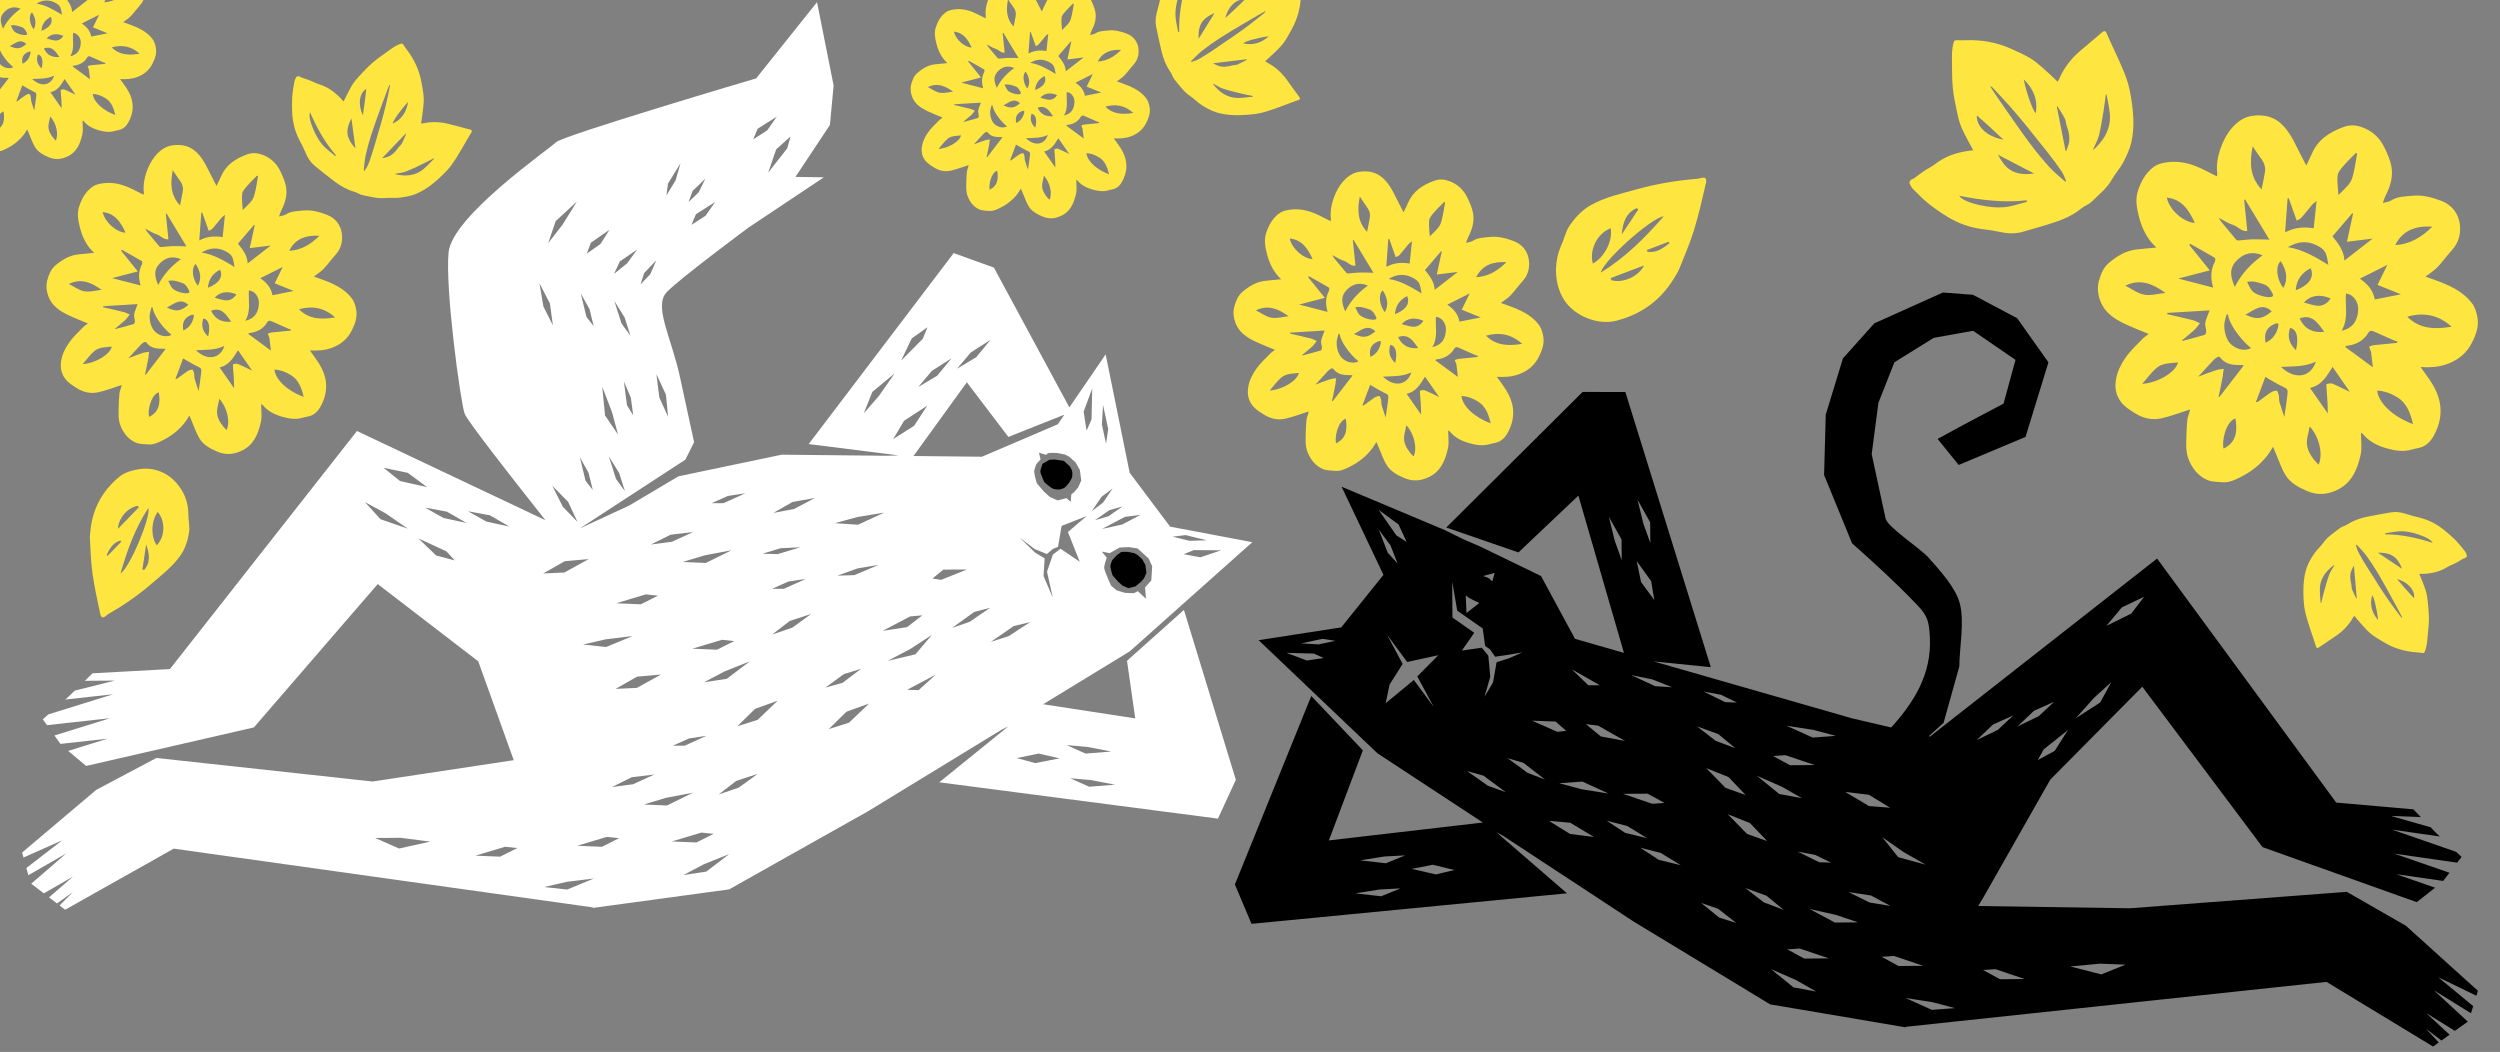 <?xml version="1.0" encoding="utf-8"?>
<!-- Generator: Adobe Illustrator 23.0.3, SVG Export Plug-In . SVG Version: 6.00 Build 0)  -->
<svg version="1.1" id="圖層_1" xmlns="http://www.w3.org/2000/svg" xmlns:xlink="http://www.w3.org/1999/xlink" x="0px" y="0px"
	 viewBox="0 0 1628 685" style="enable-background:new 0 0 1628 685;" xml:space="preserve">
<rect x="0" y="0" width="1628" height="685" fill="#808080" stroke="none"/>
<style type="text/css">
	.st0{fill:#FFFFFF;}
	.st1{fill:#FFE540;}
</style>
<g>
	<g>
		<g>
			<path d="M696.35,303.39c-1.21-1.1-3.64-3.29-3.64-3.29l-0.61-0.09l-2.3-0.34l-1.17-0.17l-1.16-0.17l-0.58-0.09l-3.46,0.17
				l-4.5,2.54c0,0-0.07,0.2-0.19,0.52c-0.05,0.14-0.11,0.3-0.17,0.48c-0.45,1.3-1.16,3.49-1.12,4.28c0.06,1.15,2.65,6.81,2.65,6.81
				s4.24,3.84,6,4.33c0.49,0.14,1.03,0.22,1.54,0.28c1.33,0.15,2.53,0.09,2.53,0.09s2.82-0.74,3.37-1.35
				c0.55-0.61,1.1-1.21,2.19-2.42c0.67-0.74,1.13-1.68,1.51-2.44c0.07-0.14,0.14-0.27,0.21-0.4c0.16-0.3,0.31-0.56,0.46-0.72
				c0.55-0.61,0.38-4.07,0.38-4.07S697.57,304.49,696.35,303.39z"/>
			<path d="M745.85,367.84l-2.07-3.68c0,0-2.47-2.24-2.97-2.69s-2.43-1.3-2.43-1.3l-3.82-0.76c0,0-4.26-0.26-4.71,0.23
				c-0.28,0.31-1.29,1.03-2,1.52c-0.42,0.29-0.74,0.5-0.74,0.5s-2.24,2.47-2.69,2.97c-0.29,0.32-0.57,1.05-0.83,1.92
				c-0.14,0.46-0.28,0.95-0.42,1.45c-0.4,1.44,1.27,6.55,1.27,6.55l3.51,4.08l2.97,2.69l3.86,1.7l3.25-0.84l1.39-0.36l3.66-2.99
				l1.86-2.21l0.1-0.12l1.51-3.43L745.85,367.84z"/>
		</g>
		<path class="st0" d="M770.98,397.18l-37.07,33.12l5.36,37.52l-59.97-9.22l26.93-16.45l27.01-16.49l2.48-1.51l34.19-30.46l4.8-4.28
			l40.79-36.34l-53.51-10.1l-26.34-35.09l-9.68-47.69l-0.6-2.97L720,230.78l-23.62,34.52l-49.15-91.03l-26.18-9.46l-94.43,124.37
			l58.68,7.37l-7.68,0.25l-56.34-0.58l-12.23-0.13l-6.18,1.3l-44.86,9.4l-1.78,0.37l-14.41,3.02l-31.99,18.98l-32.33,15.02
			l68.82-44.84l5.67-11.39c-2.93-13.34-6.44-29.48-9.12-42.08c-5.56-26.13-17.6-46.51-8.54-55.79s53.31-42.03,53.31-42.03
			l48.85-32.57L518,115.2l22.45-33.84l2.4-25.68L532.05,1.4L492.4,51.04c0,0-126.1,37.23-130.41,41.65s-67.54,47.98-69.87,71.59
			s7.73,97.29,10.45,105.11c1.49,4.29,28.49,38.91,52.61,69.36l-122.72-58.07L110.64,435.71l-50.35,2.74l-5.03,4.89l19.52-0.14
			l-26.14,6.56l-4,3.89l-2.14,1.89l31.18-3.44l-42.17,13.1l-3.63,3.2l2.73,3.82l41.11-4.53l-36.28,11.27l3.9,5.46l30.72-3.39
			L44.41,489l11.71,9.78l109.22-25.09l80.64-93.34l65.45,50.28l23.12,64.39l-91.9,13.9l-140.8-15.34l-39.19,20.78l-48.26,40.8
			l0.89,3.26l25.27-11.24l-23.4,18.08l1.28,4.69l24.67-14.18l-22.77,19.69l8.2,6.29l19.02-10.93l-15.64,13.53l5.16,3.96l10.36-7.32
			l-8.64,8.64l3.63,2.78l70.72-39.79l272.73,38.24l0.2,0.36l88.71-12.06l90.44-50.86l1.18-0.72l32.46-19.82l53.54-32.7l4.19-2.04
			l-44.97,36.4l181.49,23.66l11.66-25.28L770.98,397.18z M433.68,257.04l1.38,14.37l-5.69-12.54l-1.92-15.18L433.68,257.04z
			 M514.8,88.86l-2.15,7.74l-12.41,15.81l5.22-15.16L514.8,88.86z M493.41,83.81l12.46-7.87l-6.23,8.93l-9.17,5.88L493.41,83.81z
			 M459.44,140.52l-9.17,5.88l2.94-6.94l12.46-7.87L459.44,140.52z M451.02,124.34l8.32-8.01l-4.31,8.85l-6.66,6.4L451.02,124.34z
			 M353.86,199.59l-2.55-15.09l6.78,13.09l1.97,14.3L353.86,199.59z M366.31,146.33l-9.3,11.96l4.82-14.26l13.82-12.75
			L366.31,146.33z M379.69,419.72l14.76-3.4l17.59-2.15l-17.38,7.17L379.69,419.72z M375.85,364.74l6.34-0.55l1.15-0.1l-1.28,0.71
			l-4.28,2.36l-10.2,5.64l-13.81,0.64l14.02-7.99L375.85,364.74z M414.89,440.62l15.55-1.36l-15.76,8.7l-13.81,0.64L414.89,440.62z
			 M417.28,393.52l-16.02-0.67l7.59-2.28l11.66-3.5l7.99,0.83l-10.42,5.23L417.28,393.52z M468.14,359.89l8.35-1.58l-7.84,3.85
			l-9.04,4.44l-15.04-0.64l14.51-4.36L468.14,359.89z M437.5,352.81l-13.66,1.77l12.94-6.39l14.64-1.74L437.5,352.81z M458.42,444.3
			l13.4-7.06l16.45-6.58l-14.97,11.38L458.42,444.3z M460.09,479.13l-14.21,6.45l-7.73,0.02l10.53-4.72L460.09,479.13z
			 M496.58,360.56l11.87-3.57l12.77-0.6l-14.84,4.46L496.58,360.56z M513.32,378.72l11.41-1.75l-14.21,6.45l-7.73,0.02
			L513.32,378.72z M503.61,334.01l12.54-7.14l14.51-2.59l-13.52,7.17L503.61,334.01z M696.6,297.7c0.65,0.59,3.88,3.51,3.88,3.51
			l2.71,4.8l0.92,6.85l-1.97,4.49l-2.56,3.04l-1.95,1.59l-0.37,4.78l-2.82-2.38l-5.7,1.48l-5.05-2.22l-3.88-3.51l-4.59-5.33
			c0,0-2.18-6.68-1.66-8.56c0.21-0.75,0.42-1.49,0.63-2.16c0.32-1.02,0.65-1.86,1.01-2.25c0.35-0.39,1.53-1.69,2.42-2.68l-1.08-4.38
			l4.65,1.43c0.49-0.37,0.91-0.7,1.09-0.9c0.59-0.65,6.16-0.31,6.16-0.31l4.99,0.99c0,0,0.67,0.3,1.41,0.66
			C695.54,297.01,696.29,297.41,696.6,297.7z M660.07,407.72l10.81-2.63c-0.85,0.43-13.76,9.04-13.76,9.04l-11.91,3.89
			L660.07,407.72z M634.41,398.49l10.45-2.71c-0.82,0.43-13.36,9.14-13.36,9.14l-11.53,3.98L634.41,398.49z M612.93,377.59
			l-5.69-0.85l7.07-5.82l15.35-0.05L612.93,377.59z M609.32,439.36l-11.12,10.06l-7.47-0.25l7.66-4.04L609.32,439.36z M606.91,413.4
			l-10.79,12.68l-18.02,4.26l14.77-7.78L606.91,413.4z M590.7,408.39l-15.85,2.41l17.78-9.37l8-0.73L590.7,408.39z M703.13,365.8
			l-12.51-8.46l-4.98,3.8l-3.82,11.17l3.79,16.94l-6.07-14.19l0.73-11.46l-6.34-3.85l-10-9.67l9.89,7.48l7.96,3.22l3.89-3.38
			l3.31-1.29l2.35-13.66l16.28-6.37l-12.19,10.36L703.13,365.8z M781.76,362.9l-10.93-1.99l6.59-2.69l17.78,0.13L781.76,362.9z
			 M772.05,348.45l13.81,3.4l-11.35,0.31l-10.89-2.68L772.05,348.45z M747.99,363.67l2.31,5.04l-0.57,9.3l-4.05,4.47l0.54,7.45
			l-5.23-4.95l-2.7,1.32l-5.68-0.23l-5.38-1.6h-0.01c-2.05-1.65-3.7-3.14-3.7-3.14s-4.39-9.58-4.49-11.54
			c-0.06-1.23,0.94-4.44,1.69-6.67l-3.25-3.92l5.2,1l6.49-3.65l5.87-0.29l4.94,0.74l0.76,0.11L747.99,363.67z M732.62,336.55
			l10.05-1.24l-11.85,6.24l-13.23,2.91L732.62,336.55z M721.91,336.15L713,338.8l9.36-6.56l8.64-2.46L721.91,336.15z M724.56,318.1
			l-6.25,9.18l-7.39,5.64l6.43-9.45L724.56,318.1z M721.68,279.44l-1.43,9.48l-2.68-12.39l0.68-12.17l0.04-0.64l0.12,0.55
			L721.68,279.44z M711.25,252.99l-0.21,9.92l-0.12,5.43l-0.1,4.74l-3.25,7.35l-1.45-9.49l-0.45-2.92l1.3-3.49L711.25,252.99z
			 M632.15,229.55l12.88-8.26l-9.38,11.37l-12.38,7.42L632.15,229.55z M619.69,233.28l-9.38,11.36l-12.38,7.42l8.88-10.53
			L619.69,233.28z M572.42,257.74l-9.93,11.44l5.58-13.98l14.49-11.98L572.42,257.74z M593.73,220.38l10.24-7.27l-3.02,7.45
			l-14.14,14.28L593.73,220.38z M581.67,285.9l7.05-11.89l15.08-9.83l-8.5,13.09L581.67,285.9z M629.62,248.95l27.04,35.58
			l36.47-14.5l-4.28,6.25l-29.02,12.42l-16.16,6.91l-4.23,1.81l-44.57-0.46L629.62,248.95z M466.9,423.09l-16.02-0.67l19.24-5.78
			l7.99,0.83L466.9,423.09z M473.99,322.96l11.41-1.75l-14.21,6.45l-7.73,0.02L473.99,322.96z M402.47,282.99L394,270.54
			l-1.83-18.71l6.37,16.54L402.47,282.99z M406.29,248.42l4.52,10.62l1.54,11.44l-4.05-6.58L406.29,248.42z M401.18,311.92
			l-4.72-14.76l6.73,10.87l3.77,11.81L401.18,311.92z M434.97,119.58l8.18-13.29l-3.17,11.1l-6,9.86L434.97,119.58z M419.45,177.84
			l7.95-8.38l-3.9,9.04l-6.36,6.7L419.45,177.84z M404.77,210.72l-4.72-14.76l6.73,10.87l3.77,11.81L404.77,210.72z M403.64,170.23
			l11.26-7.72l-6.48,8.91l-8.55,6.94L403.64,170.23z M386.01,319.06l-4.74-6.11l-3.66-15.17l5.64,10.07L386.01,319.06z
			 M384.77,158.07l12.09-8.43l-5.81,9.21l-8.89,6.29L384.77,158.07z M383.86,201.22l2.76,11.21l-4.74-6.11l-3.66-15.17
			L383.86,201.22z M369.96,326.81l6.1,13.08l-9.55-9.92l-6.88-13.67L369.96,326.81z M265.56,307.91l12.54,9.29l-17.57-3.93
			l-10.77-8.67L265.56,307.91z M247.79,338.11l-10.13-11.14l13.31,7.24l14.59,10.05L247.79,338.11z M284.01,361.73l-11.55-11.12
			l18.24,8.42l5.44,5.92L284.01,361.73z M288.85,337.33l-12.01-6.75l14.2,2.61l12.77,7.36L288.85,337.33z M318.98,335.54l12.77,7.36
			l-14.96-3.22l-12.01-6.75L318.98,335.54z M259.91,552.55l-15.6-6.86l16.57-0.11l19.29,2.48L259.91,552.55z M325.66,557.87
			l-16.02-0.67l19.24-5.78l7.99,0.83L325.66,557.87z M369.35,579.27l-14.97-1.63l14.76-3.4l7.06-0.86l6.93-0.85l3.59-0.44
			l-3.42,1.41l-5.73,2.36L369.35,579.27z M391.97,551.44l-12.76-0.54l-3.26-0.14l3.07-0.92l16.17-4.86l7.99,0.83L391.97,551.44z
			 M398.53,512.5l12.94-6.39l14.64-1.74l-13.92,6.36L398.53,512.5z M419.26,523.88l14.51-4.36l17.41-3.29l-16.87,8.3L419.26,523.88z
			 M456.75,542.17l7.99,0.83l-11.22,5.63l-16.02-0.67L456.75,542.17z M459.93,567.57l-14.89,2.26l13.4-7.06l16.45-6.58
			L459.93,567.57z M481.05,512.91l-13.04,4.43l11.43-8.82l14.01-4.59L481.05,512.91z M493.39,468.75l-13.19,4.16l11.51-11.31
			l14.68-5.29L493.39,468.75z M515.87,408.77l-13.04,4.43l11.43-8.82l14.01-4.59L515.87,408.77z M558.31,336.69l17.48-2.87
			l-17.07,7.88l-15.02-1.01L558.31,336.69z M558.44,370.15l13.77-2.32l-15.82,6.69l-11.09,0.34L558.44,370.15z M549.55,438.96
			l11.13-3.42l-11.97,9.11l-11.27,3.15L549.55,438.96z M539.72,474.76l11.51-11.31l14.68-5.29L552.9,470.6L539.72,474.76z
			 M674.15,496.93l-11.98-3.26l14.19-2.95l13.66,3.13L674.15,496.93z M708.11,486.38l15.62,3.02l-16.83,1.33l-12.34-5.52
			L708.11,486.38z M709.28,512.33l-12.34-5.52l13.55,1.17l15.62,3.02L709.28,512.33z"/>
	</g>
	<g>
		<path d="M1613.59,645.19l-46.89-42.36l-38.48-22.06L1387,591.47l-98.8-1.47l3.79-6.34l43.14-75.96l59.92-60.51l78.3,104.45
			l100.41,35.83l12.02-9.39l-25.37-8.81l30.59,4.39l4.08-5.33l-35.89-12.46l40.93,5.88l2.86-3.72l-3.52-3.31l-41.7-14.47l31.05,4.46
			l-2.08-1.96l-3.87-4.02l-25.91-7.42l19.5,0.78l-4.87-5.06l-50.24-4.39L1404.7,363.72l-147.85,115.89l-0.82-0.19l9.62-8.72
			l10.26-36.71c0.09-12.34,3.44-29.13,0.33-40.97c-2.79-10.62-13.47-22.11-20.53-30.05c-5.19-5.85-26.63-19.73-27.84-25.36
			c-0.03-0.14-9.03-41.91-9.03-41.91l4.39-33.41l10.42-26.39l25.56-15.88l25.65-4.63l27.63,18.95l-7.76,28.47l-26.35,13.95
			l-16.61,9.06l13.72,16.96l43.55-18.28l14.9-48.55l-20.33-28.71l-28.84-15.29l-19.57-1.47l-44.62,20.07l-20.46,22.83l-11.19,36.64
			l-1.08,39.28l18.21,44.48c14.48,12.86,28.35,25.48,41.75,39.5c2.37,2.48,4.77,5.01,6.3,8.07c2.11,4.22,2.38,9.09,2.62,13.81
			c1.19,23.84-10.26,42.01-25.17,58.57l-25.34-5.91l-26.59-7.63l-63.2-18.13l-39.63-11.37l37.28,3.78l-55.65-179.2l-27.84-0.04
			l-88.77,88.29l46.99,16.21l39.03-36.99l29.67,102.41l-31.87-9.14l-21.57-39.87l-0.57-1.05l-20.44-9.9l-19.36-9.38l-10.22-4.41
			l-13.12-6.42l-66.71-28.02l27.26,57.38l-27.48,34.21l-53.81,8.34l27.12,25.81l8.25,7.86l34.48,32.82l7.54,7.17l24.79,16.28
			l43.85,28.8l-100.3,11.65l22.14-58.66l-33.58-35.39l-49.74,122.73l10.82,25.65l205.43-19.89l-45.94-39.76l4.12,2.18l55.24,36.28
			l28.99,19.04l1.16,0.76l88.72,53.81l88.27,14.97l0.21-0.36l273.84-29.24l69.38,42.1l3.71-2.66l-8.35-8.92l10.11,7.66l5.28-3.79
			l-15.19-14.04l18.65,11.55l8.41-6.02l-22.11-20.43l24.19,14.97l1.43-4.63l-22.79-18.84l24.89,12.07L1613.59,645.19z
			 M1074.57,340.1l0.13,13.52l-4.59-12.8l-3.77-15.46L1074.57,340.1z M1075.24,378.46l2.03,12.25l-8.61-11.66l-2.86-13.72
			L1075.24,378.46z M1047.7,336.54l8.24,14.74l0.13,13.52l-4.59-12.8L1047.7,336.54z M899.43,583.65l-16.78-1.89l15.71-2.51
			l13.58-0.72L899.43,583.65z M902.52,562.15l-16.78-1.89l15.71-2.51l13.58-0.72L902.52,562.15z M935.05,569.42l-15.76-3.61
			l13.76-2.68l14.08,3.42L935.05,569.42z M1217.09,517.56l13.75,8.44l-13.78-1.1l-15.47-9.22L1217.09,517.56z M1239.49,554.79
			l14.5,8.27l-17.87-4.85l-10.37-13.03L1239.49,554.79z M1381.71,395.55l14.56-6.95l-8.41,10.97l-16.15,7.97L1381.71,395.55z
			 M1363.63,454.42l11.22-10.18l-7.21,13.22l-15.81,10.17L1363.63,454.42z M1324.46,462.9l13.18-5.89l-10.07,9.39l-13.77,6.67
			L1324.46,462.9z M1346.62,475.43l-8.59,13.54l-11.03,6l3.89-7.03L1346.62,475.43z M1297.87,471.79l13.18-5.89l-10.07,9.39
			l-13.77,6.67L1297.87,471.79z M1180.48,480.32l-17.14-7.74l17.51,2.72l14.64,3.88L1180.48,480.32z M1120.71,455.91l-11.3-5.58
			l10.16,1.9l1.19,0.22l10.37,5.06l-7.72-0.28L1120.71,455.91z M1118.97,478.07l11.13,9.19l-12.89-4.86l-12.09-9.38L1118.97,478.07z
			 M1125.61,506l11.13,11.68l-13.04-4.59l-12.59-12.87L1125.61,506z M1162.68,491.77l19.04,6.41l-16.03,0.15l-11.03-6
			L1162.68,491.77z M1160.31,512.3l13.16,7.5l-14.8-2.74l-14.58-11.87L1160.31,512.3z M1182,556.69l10.37,5.06l-7.72-0.28
			l-13.99-6.91L1182,556.69z M1072.94,516.85l11,6.04l-8.02,0.53l-19.02-6.49L1072.94,516.85z M981.68,493.7l10.36,3.06l14.08,10.87
			l-11.39-4.36C994.72,503.27,982.48,494.16,981.68,493.7z M1008.73,534.59l13.78,1.15l15.43,9.28l-15.49-1.93L1008.73,534.59z
			 M1015.4,510.04l15.02-1.08l17.11,7.81l-17.5-2.79L1015.4,510.04z M1046.26,534.45l13.35,3.4l13.05,7.99l-14.32-3.48
			L1046.26,534.45z M1042.44,479.56l-9.67-8l7.98,0.99l17.46,9.95L1042.44,479.56z M1034.3,441.97l7.52,4.29l-7.48,0.01
			l-10.79-10.42L1034.3,441.97z M1013.02,469.87l6.87,6.05l-5.71,0.66l-16.5-7.27L1013.02,469.87z M954.55,388.44l0.37-0.76
			c0.5,0.72,0.96,1.26,1.25,1.41c0.88,0.48,5.21,2.78,7.17,3.59l-8.38,6.53L954.55,388.44z M971.75,378.66
			c-0.88-0.89-1.91-1.93-2.14-2.12c-0.23-0.18-2.09-0.86-3.87-1.43l3-0.8l4.62-1.23l-0.5,1.74L971.75,378.66z M910.73,341.51
			l5.26,11.4l-6.76-4.34l-11.43-16.52L910.73,341.51z M897.85,344.89l7.65,10.29l4.6,11.81l-6.42-7.12L897.85,344.89z
			 M861.22,416.01l8.38,1.3l-10.97,2.32l-11.33-0.68L861.22,416.01z M837.77,425.14l17.78,0.46l6.49,2.9l-10.99,1.63L837.77,425.14z
			 M933.65,460.32l-13-17.55l-0.54,0.54l-17.75,14.61l2.56-12.22l8.48-13.33l-10.12-18.97l13.09,17.68l20.26-4.4l-13.71,13.81
			L933.65,460.32z M945.67,378.79l3.29,18.87l16.58,11.6l1.58,11.38l3.06,2.14l3.47,4.88l9.87-1.46l7.86-1.39l-8.58,3.83l-8.22,2.61
			l-2.31,13.14l-5.57,9.38l3.76-13.1l-1.26-13.66l-4.27-5.25l-12.98,1.9l8.1-11.58l-14.21-9.94L945.67,378.79z M955.37,502.15
			l10.71,2.98l14.52,10.78l-11.78-4.28C968.82,511.64,956.2,502.61,955.37,502.15z M1080.19,559.92l-12.08-7.9l13.35,3.4l13.05,7.99
			L1080.19,559.92z M1077.85,446.84l-15.59-7.21l13.69,2.77l12.63,5.01l0.35,0.14l-0.17-0.01L1077.85,446.84z M1119.5,597.52
			l-11.67-9.5l11.01,3.78l11.82,9.23L1119.5,597.52z M1139.62,536l11.13,11.68l-13.04-4.59l-12.59-12.87L1139.62,536z
			 M1136.51,578.25l13.85,5.05l11.13,9.19l-12.89-4.86L1136.51,578.25z M1167.9,642.96l-14.58-11.87l16.23,7.11l13.16,7.5
			L1167.9,642.96z M1174.93,624.23l-11.03-6l8.02-0.56l19.04,6.41L1174.93,624.23z M1194.93,600.78l-16.59-8.85l17.29,3.87
			l14.36,4.83L1194.93,600.78z M1203.78,580.91l14.57,2.22l12.72,6.82l-13.59-2.22L1203.78,580.91z M1225.33,623.08l8.02-0.56
			l19.04,6.41l-16.03,0.15L1225.33,623.08z M1258.05,657.63l-8.12-3.67l-4.39-1.98l-4.63-2.09l5.02,0.78l5.46,0.85l7.03,1.09
			l14.64,3.88L1258.05,657.63z M1302.41,637.68l-11.03-6l8.02-0.56l19.04,6.41L1302.41,637.68z M1368.31,634.53l-20.1-5.16
			l19.36-1.84l16.56,0.66L1368.31,634.53z"/>
	</g>
</g>
<path class="st1" d="M229.16,194.35c-5.03-6.64-12.41-9.81-19.98-12.55c-1.49-0.54-3-1.06-4.81-1.7c2.28-1.75,4.51-3.08,6.24-4.89
	c2.77-2.91,5.12-6.22,7.81-9.2c2.62-2.89,4.06-6.17,4.32-10.04c0.52-7.85-3.54-13.72-10.01-16.18c-4.9-1.87-10.03-3.24-15.41-2.67
	c-3.84,0.4-7.77,0.29-11.25,2.54c-1.1,0.71-2.6,0.81-4.38,1.32c0.64-1.69,0.99-3,1.6-4.17c2.55-4.89,3.98-10.1,2.92-15.52
	c-0.67-3.41-2.16-6.73-3.69-9.89c-2.42-4.98-6.27-8.62-11.54-10.59c-3.29-1.23-6.46-1.57-10.02-0.28
	c-7.59,2.74-13.82,6.8-17.1,14.51c-0.82,1.94-1.8,3.81-2.85,6.01c-1.15-2.21-2.12-4.06-3.08-5.92c-2.62-5.07-4.75-10.3-8.72-14.72
	c-4.76-5.3-10.4-6.64-16.86-5.76c-4.43,0.6-7.85,3.03-10.93,6.53c-5.05,5.74-8.84,16.42-7.73,24.1c0.09,0.6-0.17,1.26-0.22,1.53
	c-3.45-1.71-6.77-3.55-10.25-5.02c-6.02-2.55-12.31-3.47-18.76-1.98c-1.59,0.37-3.24,1.05-4.54,2.01c-4.28,3.16-6.72,7.68-8.36,12.6
	c-1.51,4.53-0.69,9.1,0.45,13.62c1.64,6.53,4.57,12.32,9.32,16.61c-3.18,0.31-6.6,0.66-10.02,0.97c-5.96,0.55-10.82,3.51-15.22,7.22
	c-2.89,2.43-4.28,5.92-5.28,9.56c-1.03,3.77-0.5,7.49,0.83,10.92c2.29,5.88,7.29,9.24,12.75,11.83c4.14,1.96,8.44,3.61,12.87,5.48
	c-1.14,0.88-2.32,1.59-3.23,2.54c-3.12,3.27-6.55,6.36-9.09,10.05c-2.36,3.41-4.34,7.23-5.06,11.51c-0.74,4.42-0.13,8.42,2.7,12.08
	c2.04,2.64,4.79,4.25,7.49,5.97c4.24,2.7,9.01,3.72,13.81,2.68c5.14-1.11,10.1-3.08,15.27-4.72c-0.02,0.17-0.04,0.69-0.17,1.19
	c-0.39,1.46-1.05,2.89-1.2,4.37c-0.31,3.08-0.43,6.19-0.5,9.3c-0.09,3.87-0.29,7.77,1.16,11.5c1.94,4.97,5.11,8.99,9.98,11.12
	c2.39,1.04,5.3,0.95,7.99,1.19c3.52,0.31,6.57-1.17,9.62-2.71c5.92-2.97,10.98-6.94,14.88-12.3c0.91-1.25,1.67-2.62,2.43-3.81
	c0.64,1.53,1.23,2.99,1.86,4.43c1.53,3.52,2.72,7.26,4.72,10.5c2.59,4.2,6.71,6.47,11.35,8.48c5.74,2.49,10.84,1.96,16.04-0.45
	c7.89-3.65,10.85-10.97,12.58-18.69c0.84-3.74,0.17-7.82,0.19-11.73c-0.15-0.05,0.11-0.01,0.32,0.12c0.29,0.18,0.59,0.38,0.81,0.64
	c3.31,3.96,7.77,6.13,12.54,7.48c4.36,1.23,8.89,2,13.45,0.62c2.09-0.63,4.41-0.76,6.28-1.77c3.29-1.78,5.17-4.86,6.67-8.32
	c3.9-8.97,2.54-17.33-2.49-25.33c-1.85-2.94-3.98-5.7-5.88-8.39c4.94,0.24,9.82,0.1,14.78-1.86c5.74-2.26,9.78-5.7,12.57-11.21
	c2.25-4.43,3.75-8.86,2.77-13.75C231.43,198.91,230.62,196.28,229.16,194.35z M208.01,153.54c-5.61,5.55-11.84,9.43-19.7,9.76
	C192.34,155.26,199.41,153.02,208.01,153.54z M184.09,173.86c-1.76,3.6-3.42,6.99-5.19,10.63c4.08,1.65,8.28,3.35,12.4,5.01
	c-4.61,0.91-9.13,1.81-13.87,2.75c-0.94-5.05-3.85-8.26-7.93-11.07C174.47,178.69,179.17,176.33,184.09,173.86z M157.7,126.25
	c0.22-1.85,1.92-3.65,3.26-5.21c2.01-2.35,4.3-4.47,6.46-6.69c0.2,0.12,0.4,0.23,0.61,0.35c-0.53,3.06-0.95,6.14-1.63,9.17
	c-0.46,2.09-0.92,4.31-2.02,6.08c-1.26,2.04-3.22,3.64-4.89,5.43c-0.35,0.37-0.73,0.71-1.41,1.36
	C157.9,133.04,157.3,129.58,157.7,126.25z M165.48,146.38c0.14,0.07,0.27,0.14,0.41,0.21c-1.06,4.86-2.11,9.71-3.25,14.97
	c4.38-0.54,8.9-1.09,13.66-1.68c-5.31,4.13-10.26,7.98-15.03,11.69c-0.11-4.71-2.8-8.67-6.32-12.91
	C158.28,154.78,161.88,150.58,165.48,146.38z M162.09,189.11c4.4,0.47,6.66,4.85,6.51,8.45c-0.25,6.06-2.87,9.97-8.86,11.32
	C163.61,202.52,161.6,195.69,162.09,189.11z M135.38,187.39c0.45-5.54,3.11-9.35,7.96-11.75
	C145.78,181.16,141.3,185.15,135.38,187.39z M135.55,219.15c-3.57-3.26-4.75-7.17-3.13-11.8C136.28,208.1,137,213.13,135.55,219.15z
	 M147.55,195.61c-2.43,0.01-4.86-1.03-7.77-1.73c3.49-3.98,8.67-4.59,14.15-2.19C152.45,194.1,150.16,195.59,147.55,195.61z
	 M150.58,209.46c-6.27,0.7-10.66-1.78-13.1-7.15C144.16,199.82,147.21,204.76,150.58,209.46z M151.68,168.57
	c0.48,1.52,0.65,3.14,1.08,5.29c-7.08-4.26-13.67-8.22-21.52-9.42c4.98-2.91,9.83-3.62,15.2-1.04
	C148.97,164.62,150.86,165.96,151.68,168.57z M131.09,138.52c0.2-0.04,0.4-0.07,0.6-0.11c1.35,3.79,2.69,7.57,4.23,11.91
	c0.79-0.45,1.84-0.77,2.47-1.47c2-2.24,3.8-4.65,5.75-6.94c0.65-0.76,1.53-1.32,2.36-2.02c-0.52,4.95-1,9.58-1.52,14.53
	c-5.12-0.82-10.07-0.58-15.21,2.16C130.22,150.31,130.66,144.41,131.09,138.52z M127.42,171.88c2.94,4.49,4.12,9.17,1.46,14.23
	C125.23,181.75,124.48,174.41,127.42,171.88z M126.08,205.11c0.16,0.09,0.21,0.52,0.17,0.77c-0.74,4.24-2.85,7.49-6.85,9.33
	c-1.07-5.25,0.74-8.59,5.62-10.28C125.33,204.82,125.78,204.94,126.08,205.11z M108.66,200.28c4.57-2.15,8.71-6.72,13.99-1.73
	C118.49,201.91,115.55,203.68,108.66,200.28z M122.82,190.78c-2.51,0.88-9.04-1.03-10.77-3.3c-0.99-1.29-1.59-2.87-2.49-4.54
	c3.37-0.83,6.07,0.39,8.82,1.21c2.79,0.83,3.81,3.28,4.98,5.55C123.48,189.92,123.11,190.68,122.82,190.78z M103.02,185.61
	c-2.17-5.13-3.31-9.68,1-14.04c3.93-3.97,8.28-5.06,13.78-2.8C111.62,173.23,106.54,178.59,103.02,185.61z M112.52,110.82
	c1.71,2.52,2.97,4.59,4.44,6.51c1.72,2.23,2.51,4.67,2.05,7.42c-0.51,3.04-1.18,6.05-1.76,9
	C110.89,127.05,110.88,119.27,112.52,110.82z M102.22,152.67c2.58,0.81,4.38,3.64,7.46,3.13c-0.58-5.69-1.14-11.13-1.7-16.58
	c0.19-0.02,0.38-0.05,0.56-0.07c4.3,7.1,8.6,14.21,12.87,21.28c-2.83-0.06-5.89-0.23-8.94-0.16c-2.44,0.06-4.88,0.42-7.32,0.6
	c-0.43,0.03-1.05-0.02-1.29-0.29c-2.34-2.73-4.62-5.51-6.92-8.27c-0.86-1.04-1.72-2.08-2.42-3.44
	C97.08,150.17,99.52,151.83,102.22,152.67z M92.44,170.1c0.32,0.19,0.27,1.59-0.05,2.19c-2.27,4.25-2.28,8.61-0.83,13.63
	c-6.31-1.63-12.48-3.23-18.56-4.8c5.55-1.45,11.14-2.9,16.75-4.37c-3.86-4.77-7.4-9.16-10.94-13.54c0.2-0.17,0.39-0.34,0.59-0.51
	C83.77,165.15,88.15,167.55,92.44,170.1z M81.79,151.55c-6.22-0.38-13.52-6.94-14.92-13.44C75.1,138.94,78.76,144.97,81.79,151.55z
	 M54.9,189.69c-3.52-0.63-6.71-3.12-10.05-4.79c8.1-3.93,14.78-0.85,21.3,3.84C62.39,189.13,58.48,190.33,54.9,189.69z
	 M53.83,237.11c2.53-2.87,4.77-6.1,7.67-8.53c3.13-2.62,7.33-2.44,11.31-2.89C71.83,230.66,62.33,236.55,53.83,237.11z
	 M75.17,214.27c-0.05-0.12-0.1-0.23-0.15-0.35c2.18-1.81,4.42-3.55,6.5-5.46c1.13-1.05,1.98-2.4,2.96-3.61
	c-1.3-0.56-2.56-1.31-3.92-1.65c-4.45-1.12-8.93-2.1-13.4-3.13c0-0.23,0-0.45,0-0.68c7.54-0.45,15.08-0.9,22.47-1.34
	c-0.85,2.38-1.86,4.44-2.27,6.61c-0.27,1.42,0.43,3,0.49,4.51c0.02,0.64-0.37,1.75-0.81,1.88
	C83.11,212.22,79.14,213.22,75.17,214.27z M97.05,271.51c-1-3.74,1.02-14.21,6.32-16.08C104.46,262.01,104.07,268.08,97.05,271.51z
	 M94.9,244.04c-0.16-0.07-0.33-0.13-0.49-0.2c0.27-1.18,0.56-2.35,0.8-3.54c0.52-2.57,1.03-5.15,1.53-7.73
	c0.04-0.2-0.05-0.42-0.02-0.62c0.14-0.95,0.3-1.89,0.45-2.84c-1.37,0.22-2.79,0.26-4.08,0.69c-3.08,1.02-6.11,2.22-9.49,3.48
	c3.02-3.29,5.58-6.13,8.2-8.91c0.59-0.63,1.34-1.13,2.09-1.56c0.32-0.18,1.08-0.18,1.23,0.03c3.08,4.32,7.65,4.28,12.23,4.28
	c0.05,0,0.1,0.07,0.39,0.28C103.45,232.96,99.17,238.5,94.9,244.04z M99.34,213.9c-1.45-2.59-1.92-5.3-1.91-8.08
	c0.01-1.91,0.82-3.81,1.27-5.72c0.25,0.07,0.5,0.14,0.74,0.22c0.13,3.68,5.59,12.44,12.23,17.77
	C107.53,220.32,101.67,218.05,99.34,213.9z M130.93,243.48c-0.45,3.81-1.07,7.61-1.59,11.2c-0.85-2.59-1.82-5.27-2.59-8
	c-0.31-1.09-0.09-2.33-0.34-3.44c-0.21-0.94-0.75-2.56-1.13-2.55c-1.13,0.01-2.38,0.48-3.35,1.12c-2.25,1.49-4.36,3.19-6.56,4.77
	c-0.25,0.18-0.66,0.15-1.15,0.25c1.76-4.68,3.43-9.16,5.03-13.43c3.02,1.72,5.81,3.5,8.77,4.94
	C131.22,239.89,131.37,239.76,130.93,243.48z M127.57,228.08c6.33-0.36,12.57,0.07,18.52-2.79
	C143.77,232.85,135.77,235.79,127.57,228.08z M147.52,280.08c-2.59-2.71-4.92-5.49-5.89-9.26c-0.98-3.82,0.59-7.28,1.18-11.11
	C147.96,265.28,150.1,274.73,147.52,280.08z M154.89,236.98c-0.88-0.36-2.09-0.01-3.11,0.2c-0.14,0.03-0.1,1.17-0.05,1.79
	c0.36,4.52,0.74,9.05,0.71,13.82c-3.13-4.48-6.26-8.96-9.45-13.54c6.42-1.4,9.09-6.61,11.99-11.18c2.94,4.24,5.97,8.62,9.22,13.29
	C160.85,239.76,157.93,238.24,154.89,236.98z M175.13,219.29c0.09,0.23,0.25,0.44,0.28,0.67c0.33,2.64,0.64,5.28,1,8.33
	c-5-3.68-9.84-7.24-14.67-10.8c0.1-0.19,0.21-0.38,0.31-0.57c4.08-0.44,7.74-1.77,10.5-4.99c0.09-0.1,0.2-0.2,0.27-0.31
	c2.17-3.36,2.15-3.32,5.84-1.61c3.02,1.4,6.07,2.71,9.12,4.04c0.56,0.24,1.17,0.34,1.76,0.5c-0.14,0.25-0.29,0.51-0.43,0.76
	c-4.11,0.4-8.23,0.77-12.34,1.22c-0.82,0.09-1.6,0.5-2.4,0.76C174.63,217.96,174.88,218.62,175.13,219.29z M178.69,240.69
	c4.02,0.15,7.65,1.65,10.79,3.59c5,3.09,6.91,8.41,8.29,14.2C187.27,254.62,179.47,247.4,178.69,240.69z M194.69,201.39
	c8.67-2.44,16.57-1.04,23.57,5.33C209.64,208.1,201.44,208.17,194.69,201.39z"/>
<path class="st1" d="M43.9,101.94c6.08-2.82,8.37-8.47,9.71-14.42c0.65-2.89,0.13-6.03,0.15-9.05c-0.12-0.04,0.08-0.01,0.25,0.09
	c0.22,0.14,0.46,0.29,0.62,0.49c2.55,3.05,6,4.73,9.67,5.77c3.36,0.95,6.86,1.54,10.38,0.48c1.61-0.49,3.4-0.59,4.84-1.37
	c2.54-1.37,3.99-3.75,5.15-6.42c3.01-6.92,1.96-13.37-1.92-19.54c-1.43-2.27-3.07-4.4-4.54-6.47c3.81,0.19,7.58,0.07,11.4-1.43
	c4.43-1.75,7.55-4.4,9.7-8.65c1.73-3.42,2.89-6.83,2.14-10.6c-0.38-1.88-1-3.9-2.13-5.39c-3.88-5.12-9.58-7.57-15.42-9.68
	c-1.15-0.42-2.31-0.82-3.71-1.31c1.76-1.35,3.48-2.37,4.82-3.77c2.14-2.24,3.95-4.8,6.03-7.1c2.02-2.23,3.13-4.76,3.33-7.75
	c0.4-6.06-2.73-10.58-7.72-12.48c-3.78-1.44-7.74-2.5-11.89-2.06c-2.96,0.31-6,0.22-8.68,1.96c-0.85,0.55-2.01,0.62-3.38,1.02
	c0.49-1.3,0.76-2.31,1.23-3.22c1.96-3.78,3.07-7.79,2.25-11.98c-0.52-2.63-1.67-5.19-2.85-7.63c-1.87-3.85-4.84-6.65-8.9-8.17
	c-2.54-0.95-4.99-1.21-7.73-0.22c-5.85,2.12-10.66,5.24-13.19,11.19c-0.64,1.49-1.39,2.94-2.2,4.64c-0.88-1.7-1.63-3.13-2.37-4.57
	c-2.02-3.91-3.66-7.94-6.72-11.36c-3.67-4.09-8.02-5.12-13.01-4.44c-3.42,0.47-6.06,2.34-8.43,5.04c-3.89,4.43-6.82,12.67-5.96,18.6
	c0.07,0.47-0.13,0.97-0.17,1.18c-2.66-1.32-5.22-2.74-7.91-3.87c-4.64-1.96-9.49-2.67-14.47-1.53c-1.23,0.28-2.5,0.81-3.51,1.55
	c-3.3,2.44-5.19,5.93-6.45,9.72c-1.16,3.5-0.53,7.02,0.35,10.51c1.27,5.04,3.52,9.51,7.19,12.82c-2.45,0.24-5.09,0.51-7.73,0.75
	c-4.59,0.42-8.35,2.71-11.74,5.57c-2.23,1.88-3.31,4.57-4.07,7.38c-0.79,2.91-0.39,5.78,0.64,8.42c1.77,4.54,5.63,7.13,9.84,9.13
	c3.2,1.52,6.51,2.78,9.93,4.23c-0.88,0.68-1.79,1.22-2.49,1.96c-2.41,2.53-5.05,4.91-7.02,7.75c-1.82,2.63-3.35,5.58-3.9,8.88
	c-0.57,3.41-0.1,6.5,2.09,9.32c1.57,2.03,3.69,3.28,5.78,4.61c3.27,2.08,6.95,2.87,10.65,2.07c3.97-0.85,7.79-2.38,11.78-3.64
	c-0.02,0.13-0.03,0.54-0.13,0.92c-0.3,1.13-0.81,2.23-0.93,3.37c-0.24,2.38-0.33,4.78-0.39,7.17c-0.07,2.99-0.23,5.99,0.9,8.87
	c1.49,3.84,3.94,6.94,7.7,8.58c1.84,0.8,4.09,0.73,6.17,0.92c2.72,0.24,5.07-0.91,7.42-2.09c4.57-2.29,8.47-5.35,11.48-9.49
	c0.7-0.97,1.29-2.02,1.88-2.94c0.49,1.18,0.95,2.3,1.43,3.42c1.18,2.72,2.1,5.6,3.64,8.1c2,3.24,5.17,4.99,8.76,6.55
	C35.95,104.2,39.89,103.79,43.9,101.94z M36.33,91.56c-1.99-2.09-3.8-4.23-4.54-7.14c-0.76-2.95,0.45-5.62,0.91-8.57
	C36.67,80.15,38.32,87.44,36.33,91.56z M42.02,58.32c-0.68-0.28-1.61-0.01-2.4,0.15c-0.11,0.02-0.08,0.9-0.04,1.38
	c0.28,3.49,0.57,6.98,0.55,10.66c-2.41-3.46-4.83-6.91-7.29-10.44c4.95-1.08,7.01-5.1,9.25-8.62c2.27,3.27,4.61,6.65,7.11,10.25
	C46.62,60.46,44.36,59.28,42.02,58.32z M26.97,20.05c0.35-4.28,2.4-7.21,6.14-9.07C34.99,15.25,31.53,18.33,26.97,20.05z
	 M27.09,44.56c-2.75-2.51-3.67-5.53-2.42-9.1C27.66,36.03,28.22,39.91,27.09,44.56z M28.59,31.57c5.15-1.93,7.51,1.89,10.1,5.51
	C33.85,37.62,30.47,35.71,28.59,31.57z M47.57,21.38c3.4,0.36,5.14,3.74,5.02,6.52c-0.19,4.68-2.21,7.7-6.83,8.73
	C48.74,31.73,47.19,26.46,47.57,21.38z M57.63,44.66c0.07,0.18,0.2,0.34,0.22,0.52c0.25,2.04,0.49,4.08,0.77,6.43
	c-3.86-2.84-7.59-5.58-11.32-8.33c0.08-0.15,0.16-0.29,0.24-0.44c3.15-0.34,5.97-1.36,8.1-3.85c0.07-0.08,0.15-0.15,0.21-0.24
	c1.67-2.59,1.66-2.56,4.51-1.24c2.33,1.08,4.68,2.09,7.04,3.11c0.43,0.19,0.9,0.26,1.36,0.39c-0.11,0.19-0.22,0.39-0.33,0.58
	c-3.17,0.31-6.35,0.59-9.52,0.94c-0.63,0.07-1.24,0.38-1.85,0.59C57.25,43.64,57.44,44.15,57.63,44.66z M60.38,61.17
	c3.1,0.12,5.9,1.28,8.32,2.77c3.86,2.38,5.33,6.49,6.4,10.96C67,71.92,60.98,66.35,60.38,61.17z M90.91,34.97
	c-6.66,1.06-12.98,1.11-18.19-4.11C79.41,28.97,85.51,30.05,90.91,34.97z M83-6.06c-4.33,4.28-9.14,7.28-15.2,7.53
	C70.91-4.73,76.36-6.46,83-6.06z M64.55,9.62c-1.36,2.78-2.64,5.39-4.01,8.2c3.15,1.27,6.39,2.58,9.56,3.87
	c-3.56,0.71-7.05,1.4-10.7,2.12c-0.73-3.89-2.97-6.37-6.12-8.54C57.12,13.34,60.75,11.52,64.55,9.62z M44.19-27.12
	c0.17-1.43,1.48-2.82,2.52-4.02c1.55-1.81,3.31-3.45,4.99-5.16c0.16,0.09,0.31,0.18,0.47,0.27c-0.41,2.36-0.74,4.74-1.26,7.08
	c-0.36,1.61-0.71,3.33-1.56,4.69c-0.97,1.57-2.49,2.81-3.77,4.19c-0.27,0.29-0.56,0.54-1.09,1.05
	C44.34-21.88,43.88-24.54,44.19-27.12z M50.19-11.58c0.1,0.05,0.21,0.11,0.31,0.16c-0.81,3.75-1.63,7.49-2.51,11.55
	c3.38-0.41,6.87-0.84,10.54-1.29c-4.09,3.18-7.92,6.16-11.6,9.02c-0.08-3.63-2.16-6.69-4.87-9.96C44.63-5.11,47.41-8.34,50.19-11.58
	z M36.35,26.39c-1.87,0.01-3.75-0.8-5.99-1.33c2.69-3.07,6.69-3.54,10.92-1.69C40.13,25.23,38.37,26.38,36.35,26.39z M39.54,5.54
	c0.37,1.17,0.51,2.42,0.83,4.08c-5.46-3.29-10.55-6.34-16.6-7.27c3.84-2.25,7.58-2.79,11.72-0.8C37.45,2.48,38.91,3.52,39.54,5.54z
	 M23.65-17.65c0.15-0.03,0.31-0.06,0.46-0.09c1.04,2.92,2.08,5.84,3.26,9.19c0.61-0.35,1.42-0.59,1.9-1.13
	c1.54-1.73,2.93-3.59,4.44-5.35c0.5-0.59,1.18-1.02,1.82-1.56c-0.4,3.82-0.77,7.39-1.17,11.21c-3.95-0.63-7.77-0.44-11.73,1.67
	C22.99-8.55,23.32-13.1,23.65-17.65z M20.82,8.09c2.27,3.47,3.17,7.08,1.13,10.97C19.14,15.71,18.55,10.04,20.82,8.09z M19.79,33.73
	c0.12,0.07,0.17,0.4,0.13,0.59c-0.57,3.27-2.2,5.78-5.28,7.2c-0.82-4.05,0.57-6.62,4.34-7.93C19.21,33.5,19.56,33.6,19.79,33.73z
	 M6.35,30c3.53-1.66,6.72-5.18,10.79-1.33C13.94,31.26,11.67,32.63,6.35,30z M17.28,22.67c-1.93,0.68-6.97-0.8-8.31-2.54
	c-0.76-0.99-1.23-2.21-1.92-3.51c2.6-0.64,4.68,0.3,6.8,0.93c2.15,0.64,2.94,2.53,3.84,4.28C17.78,22.01,17.5,22.59,17.28,22.67z
	 M2,18.68c-1.67-3.96-2.55-7.47,0.77-10.83C5.8,4.78,9.16,3.94,13.4,5.69C8.63,9.13,4.71,13.27,2,18.68z M9.33-39.01
	c1.32,1.94,2.29,3.54,3.43,5.02c1.33,1.72,1.94,3.6,1.58,5.72c-0.39,2.35-0.91,4.67-1.36,6.94C8.07-26.49,8.06-32.49,9.33-39.01z
	 M1.38-6.73c1.99,0.62,3.38,2.8,5.76,2.41C6.69-8.7,6.26-12.91,5.83-17.11c0.14-0.02,0.29-0.04,0.43-0.06
	c3.32,5.48,6.63,10.96,9.93,16.42c-2.18-0.05-4.54-0.18-6.9-0.12C7.41-0.82,5.53-0.54,3.65-0.4C3.32-0.38,2.84-0.42,2.66-0.63
	c-1.81-2.1-3.57-4.25-5.34-6.38c-0.67-0.8-1.33-1.6-1.87-2.65C-2.58-8.66-0.7-7.38,1.38-6.73z M-6.16,6.72
	c0.25,0.15,0.21,1.23-0.04,1.69c-1.75,3.28-1.76,6.64-0.64,10.52c-4.87-1.26-9.62-2.49-14.32-3.7c4.28-1.12,8.6-2.24,12.92-3.37
	c-2.97-3.68-5.71-7.07-8.44-10.45c0.15-0.13,0.3-0.26,0.45-0.39C-12.85,2.9-9.47,4.75-6.16,6.72z M-14.38-7.6
	c-4.8-0.29-10.43-5.35-11.51-10.37C-19.54-17.32-16.72-12.67-14.38-7.6z M-35.12,21.83c-2.72-0.48-5.18-2.41-7.75-3.7
	c6.25-3.03,11.4-0.66,16.43,2.96C-29.35,21.39-32.36,22.32-35.12,21.83z M-35.95,58.41c1.95-2.22,3.68-4.7,5.92-6.58
	c2.41-2.02,5.66-1.88,8.73-2.23C-22.06,53.43-29.39,57.98-35.95,58.41z M-19.48,40.79c-0.04-0.09-0.08-0.18-0.12-0.27
	c1.68-1.4,3.41-2.74,5.02-4.21c0.87-0.81,1.53-1.85,2.28-2.79c-1.01-0.43-1.98-1.01-3.03-1.27c-3.43-0.87-6.89-1.62-10.34-2.42
	c0-0.18,0-0.35,0-0.53c5.82-0.35,11.63-0.69,17.33-1.04c-0.66,1.84-1.43,3.43-1.75,5.1c-0.21,1.1,0.34,2.31,0.38,3.48
	c0.02,0.5-0.29,1.35-0.62,1.45C-13.36,39.21-16.43,39.98-19.48,40.79z M-2.6,84.95c-0.77-2.89,0.79-10.96,4.87-12.41
	C3.11,77.62,2.81,82.3-2.6,84.95z M-4.26,63.76c-0.13-0.05-0.25-0.1-0.38-0.15c0.21-0.91,0.43-1.81,0.62-2.73
	c0.4-1.99,0.79-3.97,1.18-5.96c0.03-0.15-0.04-0.32-0.02-0.48c0.11-0.73,0.23-1.46,0.35-2.19c-1.05,0.17-2.15,0.2-3.15,0.53
	c-2.38,0.79-4.71,1.72-7.32,2.68c2.33-2.54,4.3-4.73,6.32-6.87c0.45-0.48,1.03-0.87,1.61-1.2c0.25-0.14,0.83-0.14,0.95,0.02
	c2.38,3.33,5.91,3.31,9.43,3.3c0.04,0,0.08,0.05,0.3,0.22C2.33,55.21-0.97,59.48-4.26,63.76z M-0.84,40.51
	c-1.12-2-1.48-4.09-1.48-6.23c0-1.47,0.63-2.94,0.98-4.41c0.19,0.06,0.38,0.11,0.57,0.17c0.1,2.84,4.32,9.59,9.43,13.71
	C5.48,45.46,0.96,43.71-0.84,40.51z M23.53,63.33c-0.35,2.94-0.83,5.87-1.22,8.64c-0.66-2-1.4-4.06-2-6.17
	c-0.24-0.84-0.07-1.79-0.26-2.66c-0.16-0.72-0.58-1.97-0.88-1.97c-0.87,0.01-1.83,0.37-2.58,0.87c-1.74,1.15-3.37,2.46-5.06,3.68
	c-0.19,0.14-0.51,0.11-0.89,0.19c1.35-3.61,2.65-7.07,3.88-10.36c2.33,1.33,4.48,2.7,6.76,3.81C23.76,60.56,23.87,60.46,23.53,63.33
	z M20.94,51.44c4.88-0.28,9.7,0.05,14.29-2.15C33.44,55.13,27.27,57.39,20.94,51.44z"/>
<path class="st1" d="M746.41,64c-3.88-5.12-9.58-7.57-15.42-9.68c-1.15-0.42-2.31-0.82-3.71-1.31c1.76-1.35,3.48-2.37,4.82-3.77
	c2.14-2.24,3.95-4.8,6.03-7.1c2.02-2.23,3.13-4.76,3.33-7.75c0.4-6.06-2.73-10.58-7.72-12.48c-3.78-1.44-7.74-2.5-11.89-2.06
	c-2.96,0.31-6,0.22-8.68,1.96c-0.85,0.55-2.01,0.62-3.38,1.02c0.49-1.3,0.76-2.31,1.23-3.22c1.96-3.78,3.07-7.79,2.25-11.98
	C712.77,5,711.62,2.44,710.43,0c-1.87-3.85-4.84-6.65-8.9-8.17c-2.54-0.95-4.99-1.21-7.73-0.22c-5.85,2.12-10.66,5.24-13.19,11.19
	c-0.64,1.49-1.39,2.94-2.2,4.64c-0.88-1.7-1.63-3.13-2.37-4.57c-2.02-3.91-3.66-7.94-6.72-11.36c-3.67-4.09-8.02-5.12-13.01-4.44
	c-3.42,0.47-6.06,2.34-8.43,5.04c-3.89,4.43-6.82,12.67-5.96,18.6c0.07,0.47-0.13,0.97-0.17,1.18c-2.66-1.32-5.22-2.74-7.91-3.87
	c-4.64-1.96-9.49-2.67-14.47-1.53c-1.23,0.28-2.5,0.81-3.51,1.55c-3.3,2.44-5.19,5.93-6.45,9.72c-1.16,3.5-0.53,7.02,0.35,10.51
	c1.27,5.04,3.52,9.51,7.19,12.82c-2.45,0.24-5.09,0.51-7.73,0.75c-4.59,0.42-8.35,2.71-11.74,5.57c-2.23,1.88-3.31,4.57-4.07,7.38
	c-0.79,2.91-0.39,5.78,0.64,8.42c1.77,4.54,5.63,7.13,9.84,9.13c3.2,1.52,6.51,2.78,9.93,4.23c-0.88,0.68-1.79,1.22-2.49,1.96
	c-2.41,2.53-5.05,4.91-7.02,7.75c-1.82,2.63-3.35,5.58-3.9,8.88c-0.57,3.41-0.1,6.5,2.09,9.32c1.57,2.03,3.69,3.28,5.78,4.61
	c3.27,2.08,6.95,2.87,10.65,2.07c3.97-0.85,7.79-2.38,11.78-3.64c-0.02,0.13-0.03,0.54-0.13,0.92c-0.3,1.13-0.81,2.23-0.93,3.37
	c-0.24,2.38-0.33,4.78-0.39,7.17c-0.07,2.99-0.23,5.99,0.9,8.87c1.49,3.84,3.94,6.94,7.7,8.58c1.84,0.8,4.09,0.73,6.17,0.92
	c2.72,0.24,5.07-0.91,7.42-2.09c4.57-2.29,8.47-5.35,11.48-9.49c0.7-0.97,1.29-2.02,1.88-2.94c0.49,1.18,0.95,2.3,1.43,3.42
	c1.18,2.72,2.1,5.6,3.64,8.1c2,3.24,5.17,4.99,8.76,6.55c4.42,1.92,8.36,1.51,12.37-0.35c6.08-2.82,8.37-8.47,9.71-14.42
	c0.65-2.89,0.13-6.03,0.15-9.05c-0.12-0.04,0.08-0.01,0.25,0.09c0.22,0.14,0.46,0.29,0.62,0.49c2.55,3.05,6,4.73,9.67,5.77
	c3.36,0.95,6.86,1.54,10.38,0.48c1.61-0.49,3.4-0.59,4.84-1.37c2.54-1.37,3.99-3.75,5.14-6.42c3.01-6.92,1.96-13.37-1.92-19.54
	c-1.43-2.27-3.07-4.4-4.54-6.47c3.81,0.19,7.58,0.07,11.4-1.43c4.43-1.75,7.55-4.4,9.7-8.65c1.73-3.42,2.89-6.83,2.14-10.6
	C748.16,67.52,747.54,65.49,746.41,64z M730.1,32.51c-4.33,4.28-9.14,7.28-15.2,7.53C718.01,33.85,723.46,32.11,730.1,32.51z
	 M711.65,48.19c-1.36,2.78-2.64,5.39-4.01,8.2c3.15,1.27,6.39,2.58,9.56,3.87c-3.56,0.71-7.05,1.4-10.7,2.12
	c-0.73-3.89-2.97-6.37-6.12-8.54C704.22,51.92,707.85,50.1,711.65,48.19z M691.29,11.46c0.17-1.43,1.48-2.82,2.52-4.02
	c1.55-1.81,3.31-3.45,4.99-5.16c0.16,0.09,0.31,0.18,0.47,0.27c-0.41,2.36-0.74,4.74-1.26,7.08c-0.36,1.61-0.71,3.33-1.56,4.69
	c-0.97,1.57-2.49,2.81-3.77,4.19c-0.27,0.29-0.56,0.54-1.09,1.05C691.44,16.7,690.98,14.03,691.29,11.46z M697.29,26.99
	c0.1,0.05,0.21,0.11,0.31,0.16c-0.81,3.75-1.63,7.49-2.51,11.55c3.38-0.41,6.87-0.84,10.54-1.29c-4.09,3.18-7.92,6.16-11.6,9.02
	c-0.08-3.63-2.16-6.69-4.87-9.96C691.74,33.47,694.51,30.23,697.29,26.99z M694.67,59.96c3.4,0.36,5.14,3.74,5.02,6.52
	c-0.19,4.68-2.21,7.7-6.83,8.73C695.85,70.3,694.3,65.03,694.67,59.96z M674.07,58.63c0.35-4.28,2.4-7.21,6.14-9.07
	C682.09,53.82,678.63,56.91,674.07,58.63z M674.19,83.13c-2.75-2.51-3.67-5.53-2.42-9.1C674.76,74.61,675.32,78.49,674.19,83.13z
	 M683.45,64.97c-1.87,0.01-3.75-0.8-5.99-1.33c2.69-3.07,6.69-3.54,10.92-1.69C687.23,63.81,685.47,64.96,683.45,64.97z
	 M685.79,75.66c-4.84,0.54-8.22-1.37-10.1-5.51C680.84,68.22,683.2,72.03,685.79,75.66z M686.64,44.11
	c0.37,1.17,0.51,2.42,0.83,4.08c-5.46-3.29-10.55-6.34-16.6-7.27c3.84-2.25,7.58-2.79,11.72-0.8
	C684.55,41.06,686.01,42.1,686.64,44.11z M670.75,20.93c0.15-0.03,0.31-0.06,0.46-0.09c1.04,2.92,2.08,5.84,3.26,9.19
	c0.61-0.35,1.42-0.59,1.9-1.13c1.54-1.73,2.93-3.59,4.44-5.35c0.5-0.59,1.18-1.02,1.82-1.56c-0.4,3.82-0.77,7.39-1.17,11.21
	c-3.95-0.63-7.77-0.44-11.73,1.67C670.09,30.02,670.42,25.47,670.75,20.93z M667.92,46.67c2.27,3.47,3.17,7.08,1.13,10.97
	C666.24,54.28,665.65,48.62,667.92,46.67z M666.89,72.3c0.12,0.07,0.17,0.4,0.13,0.59c-0.57,3.27-2.2,5.78-5.28,7.2
	c-0.82-4.05,0.57-6.62,4.34-7.93C666.31,72.08,666.66,72.17,666.89,72.3z M653.45,68.57c3.53-1.66,6.72-5.18,10.79-1.33
	C661.04,69.83,658.77,71.2,653.45,68.57z M664.38,61.25c-1.93,0.68-6.97-0.8-8.31-2.54c-0.76-0.99-1.23-2.21-1.92-3.51
	c2.6-0.64,4.68,0.3,6.8,0.93c2.15,0.64,2.94,2.53,3.84,4.28C664.89,60.58,664.6,61.17,664.38,61.25z M649.1,57.25
	c-1.67-3.96-2.55-7.47,0.77-10.83c3.03-3.06,6.39-3.9,10.63-2.16C655.73,47.71,651.81,51.84,649.1,57.25z M656.43-0.44
	c1.32,1.94,2.29,3.54,3.43,5.02c1.33,1.72,1.94,3.6,1.58,5.72c-0.39,2.35-0.91,4.67-1.36,6.94C655.17,12.08,655.16,6.08,656.43-0.44
	z M648.48,31.85c1.99,0.62,3.38,2.8,5.76,2.41c-0.45-4.39-0.88-8.59-1.31-12.79c0.14-0.02,0.29-0.04,0.43-0.06
	c3.32,5.48,6.63,10.96,9.93,16.42c-2.18-0.05-4.54-0.18-6.9-0.12c-1.88,0.04-3.76,0.32-5.65,0.46c-0.33,0.02-0.81-0.01-0.99-0.22
	c-1.81-2.1-3.57-4.25-5.34-6.38c-0.67-0.8-1.33-1.6-1.87-2.65C644.52,29.92,646.4,31.2,648.48,31.85z M640.94,45.3
	c0.25,0.15,0.21,1.23-0.04,1.69c-1.75,3.28-1.76,6.64-0.64,10.52c-4.87-1.26-9.62-2.49-14.32-3.7c4.28-1.12,8.6-2.24,12.92-3.37
	c-2.97-3.68-5.71-7.07-8.44-10.45c0.15-0.13,0.3-0.26,0.45-0.39C634.25,41.47,637.63,43.33,640.94,45.3z M632.72,30.98
	c-4.8-0.29-10.43-5.35-11.51-10.37C627.56,21.25,630.38,25.91,632.72,30.98z M611.98,60.4c-2.72-0.48-5.18-2.41-7.75-3.7
	c6.25-3.03,11.4-0.66,16.43,2.96C617.75,59.97,614.74,60.9,611.98,60.4z M611.15,96.99c1.95-2.22,3.68-4.7,5.92-6.58
	c2.41-2.02,5.66-1.88,8.73-2.23C625.04,92.01,617.71,96.55,611.15,96.99z M627.62,79.37c-0.04-0.09-0.08-0.18-0.12-0.27
	c1.68-1.4,3.41-2.74,5.02-4.21c0.87-0.81,1.53-1.85,2.28-2.79c-1.01-0.43-1.98-1.01-3.03-1.27c-3.43-0.87-6.89-1.62-10.34-2.42
	c0-0.18,0-0.35,0-0.53c5.82-0.35,11.63-0.69,17.33-1.04c-0.66,1.84-1.43,3.42-1.75,5.1c-0.21,1.1,0.34,2.31,0.38,3.48
	c0.02,0.5-0.29,1.35-0.62,1.45C633.74,77.78,630.68,78.56,627.62,79.37z M644.5,123.53c-0.77-2.89,0.79-10.96,4.87-12.41
	C650.21,116.2,649.91,120.88,644.5,123.53z M642.84,102.34c-0.13-0.05-0.25-0.1-0.38-0.15c0.21-0.91,0.43-1.81,0.62-2.73
	c0.4-1.99,0.79-3.97,1.18-5.96c0.03-0.15-0.04-0.32-0.02-0.48c0.11-0.73,0.23-1.46,0.35-2.19c-1.05,0.17-2.15,0.2-3.15,0.53
	c-2.38,0.79-4.71,1.72-7.32,2.68c2.33-2.54,4.3-4.73,6.32-6.87c0.45-0.48,1.03-0.87,1.61-1.2c0.25-0.14,0.83-0.14,0.95,0.02
	c2.38,3.33,5.91,3.31,9.43,3.3c0.04,0,0.08,0.05,0.3,0.22C649.43,93.78,646.13,98.06,642.84,102.34z M646.26,79.08
	c-1.12-2-1.48-4.09-1.48-6.23c0-1.47,0.63-2.94,0.98-4.41c0.19,0.06,0.38,0.11,0.57,0.17c0.1,2.84,4.32,9.59,9.43,13.71
	C652.58,84.04,648.06,82.29,646.26,79.08z M670.63,101.9c-0.35,2.94-0.83,5.87-1.22,8.64c-0.66-2-1.4-4.06-2-6.17
	c-0.24-0.84-0.07-1.79-0.26-2.66c-0.16-0.72-0.58-1.97-0.88-1.97c-0.87,0.01-1.83,0.37-2.58,0.87c-1.74,1.15-3.37,2.46-5.06,3.68
	c-0.19,0.14-0.51,0.11-0.89,0.19c1.35-3.61,2.65-7.07,3.88-10.36c2.33,1.33,4.48,2.7,6.76,3.81
	C670.86,99.13,670.97,99.03,670.63,101.9z M668.04,90.02c4.88-0.28,9.7,0.05,14.29-2.15C680.54,93.7,674.37,95.97,668.04,90.02z
	 M683.43,130.14c-1.99-2.09-3.8-4.23-4.54-7.14c-0.76-2.95,0.45-5.62,0.91-8.57C683.77,118.72,685.42,126.01,683.43,130.14z
	 M689.12,96.89c-0.68-0.28-1.61-0.01-2.4,0.15c-0.11,0.02-0.08,0.9-0.04,1.38c0.28,3.49,0.57,6.98,0.55,10.66
	c-2.41-3.46-4.83-6.91-7.29-10.44c4.95-1.08,7.01-5.1,9.25-8.62c2.27,3.27,4.61,6.65,7.11,10.25
	C693.72,99.03,691.46,97.86,689.12,96.89z M704.73,83.24c0.07,0.18,0.2,0.34,0.22,0.52c0.25,2.04,0.49,4.08,0.77,6.43
	c-3.86-2.84-7.59-5.58-11.32-8.33c0.08-0.15,0.16-0.29,0.24-0.44c3.15-0.34,5.97-1.36,8.1-3.85c0.07-0.08,0.15-0.15,0.21-0.24
	c1.67-2.59,1.66-2.56,4.51-1.24c2.33,1.08,4.68,2.09,7.04,3.11c0.43,0.19,0.9,0.26,1.36,0.39c-0.11,0.19-0.22,0.39-0.33,0.58
	c-3.17,0.31-6.35,0.59-9.52,0.94c-0.63,0.07-1.24,0.38-1.85,0.59C704.35,82.21,704.54,82.73,704.73,83.24z M707.48,99.75
	c3.1,0.12,5.9,1.28,8.32,2.77c3.86,2.38,5.33,6.49,6.4,10.96C714.1,110.5,708.08,104.93,707.48,99.75z M719.82,69.43
	c6.69-1.89,12.79-0.81,18.19,4.11C731.35,74.61,725.03,74.66,719.82,69.43z"/>
<path class="st1" d="M119.11,320.55c-6.07-11.06-16.76-16.97-28.93-14.97c-4.28,0.7-9.03,2.09-12.29,4.74
	c-10.77,8.77-17.3,20.27-18.89,34.25c-0.17,2.13-0.58,4.27-0.45,6.38c0.43,7.55,0.65,15.14,1.7,22.62
	c1.22,8.67,3.12,17.26,4.95,25.84c0.68,3.18,1.84,3.36,4.33,1.23c0.31-0.27,0.63-0.55,0.98-0.75c9.8-5.62,19.09-11.94,27.66-19.35
	c6.73-5.81,13.83-11.14,19.11-18.51c3.39-4.73,5-10.03,5.85-15.49c0.57-3.66-0.44-7.55-0.47-11.34
	C122.63,330.11,121.57,325.03,119.11,320.55z M89.69,329.43c0.26,0.3,0.51,0.6,0.77,0.89c-4.54,4.69-9.09,9.37-13.63,14.06
	C76.92,337.92,83,330.38,89.69,329.43z M70.07,361.99c-0.2-0.2-0.41-0.4-0.61-0.59c1.92-4.15,4.15-8,8.85-9.42
	c0.24,0.23,0.48,0.47,0.72,0.7C76.05,355.78,73.06,358.88,70.07,361.99z M78.48,373.41c4.34-15.1,9.54-29.49,18.15-42.62
	C98.41,336.49,84.48,369.78,78.48,373.41z M93.86,371.13c-0.38-0.08-0.76-0.16-1.13-0.24c0.79-5.3,1.58-10.6,2.44-16.37
	C97.29,360.65,98.22,366.18,93.86,371.13z M102.09,355.07c-3.72-5.02-4.06-15.19,0.6-21.69
	C107.78,339.14,107.58,349.53,102.09,355.07z"/>
<path class="st1" d="M306.32,84.4c-1.1-0.34-2.23-0.57-3.34-0.87c-3.53-0.92-7.04-1.87-10.58-2.77c-5.6-1.43-11.24-1.64-16.91-0.43
	c-0.52,0.11-1.07,0.1-1.29,0.12c0.46-3.25,1-6.37,1.32-9.52c0.27-2.62,0.56-5.29,0.37-7.9c-0.24-3.23-0.9-6.43-1.48-9.62
	c-1.4-7.71-4.59-14.63-9.34-20.84c-0.85-1.11-1.64-2.26-2.38-3.45c-0.49-0.79-0.99-0.9-1.87-0.59c-2.89,1.01-5.35,2.74-7.79,4.52
	c-3.42,2.49-6.95,4.85-10.15,7.58c-3.01,2.57-5.75,5.49-8.46,8.4c-1.86,2-3.71,4.1-5.12,6.42c-2.06,3.41-3.72,7.07-5.56,10.64
	c-0.4-0.44-1.02-1.17-1.68-1.86c-3.96-4.18-8.45-7.53-14.06-9.26c-2.22-0.69-4.29-1.86-6.47-2.71c-1.68-0.65-3.44-1.11-5.14-1.72
	c-0.61-0.22-1.13-0.79-1.73-0.89c-0.53-0.08-1.43,0.09-1.66,0.46c-0.6,0.98-1.11,2.09-1.3,3.21c-0.58,3.25-1.18,6.51-1.4,9.79
	c-0.24,3.56-0.2,7.16,0,10.73c0.18,3.19,0.69,6.33,1.54,9.46c1.04,3.8,2.71,7.24,4.57,10.66c1.25,2.3,2.15,4.79,3.31,7.14
	c1.35,2.73,3.1,5.18,5.51,7.1c4.24,3.37,8.4,6.85,12.74,10.07c3.84,2.84,7.93,5.26,12.63,6.56c1.94,0.54,3.68,1.91,5.62,2.27
	c4.79,0.87,9.49,2.35,14.49,1.85c3.2-0.32,6.49,0.17,9.67-0.24c3.55-0.46,7.2-1.07,10.48-2.43c3.57-1.48,6.97-3.59,10.04-5.95
	c3.64-2.81,7.03-6.02,10.19-9.36c2.3-2.43,4.21-5.28,6.02-8.11c2.47-3.87,4.68-7.9,7.02-11.86c0.98-1.66,2-3.29,2.96-4.96
	C307.58,85.2,307.11,84.64,306.32,84.4z M218.2,101.55c-2.89-2.54-6.17-4.78-8.58-7.72c-2.37-2.89-4.2-6.36-5.67-9.83
	c-2.31-5.45-2.79-9.22-2.06-10.87c4.45,10.1,9.62,19.68,16.92,28C218.62,101.27,218.41,101.41,218.2,101.55z M265.78,66.36
	c-1.04,6.51-4.14,11.36-10.04,14.14C255.85,78.71,261.2,71.12,265.78,66.36z M228.86,77.09c0.85,6.39,1.73,13.02,2.59,19.49
	C224.07,88.63,225.85,83.08,228.86,77.09z M238.54,57.87c-0.33,2.88-0.63,5.69-1,8.49c-0.36,2.83-0.79,5.66-1.23,8.76
	C232.63,66.99,234.45,60.35,238.54,57.87z M248.23,80.05c-0.54,1.99-1.18,3.95-1.77,5.93c-1.15,3.9-2.23,7.83-3.44,11.71
	c-0.97,3.12-1.98,6.23-3.17,9.27c-0.6,1.54-1.66,2.89-2.51,4.33c-0.17-0.07-0.33-0.14-0.5-0.21c0.41-3.34,0.57-6.73,1.29-9.99
	c1.03-4.66,2.33-9.28,3.8-13.83c1.83-5.68,3.94-11.27,5.95-16.88c1.16-3.23,2.36-6.44,3.56-9.65c0.68-1.83,1.42-3.63,2.12-5.45
	c0.1,0.02,0.19,0.04,0.29,0.05c0.02,0.31,0.11,0.64,0.05,0.94c-0.83,3.91-1.6,7.84-2.54,11.73
	C250.41,72.03,249.31,76.04,248.23,80.05z M252.5,102.13c-1.08,0.38-2.21,0.61-3.32,0.91c-0.03-0.1-0.06-0.2-0.08-0.31
	c5.01-5.22,10.01-10.45,15.02-15.67c0.12,0.04,0.24,0.08,0.35,0.11c-0.91,2.09-1.7,4.24-2.77,6.25c-0.56,1.06-1.68,1.82-2.39,2.82
	C257.5,98.76,255.53,101.06,252.5,102.13z M276.48,109.51c-1.49,1.3-3.19,2.5-5.01,3.25c-4.59,1.9-8.84,1.84-14.26,0.7
	c0.11-0.12,0.2-0.29,0.31-0.31c2.31-0.49,4.74-0.66,6.92-1.5c3.75-1.44,7.37-3.26,11-4.99c2.37-1.13,4.68-2.4,7.02-3.61
	c0.06,0.11,0.13,0.21,0.19,0.32C280.61,105.42,278.67,107.6,276.48,109.51z"/>
<path class="st1" d="M846.43-8.79c-2.88-1.05-5.88-1.27-8.89-1.44c-4.22-0.24-8.45-0.65-12.66-0.57c-3.96,0.08-7.93,0.6-11.86,1.14
	c-2.71,0.37-5.47,0.82-8.03,1.72c-3.76,1.33-7.36,3.11-11.05,4.71c-0.03-0.59-0.05-1.55-0.12-2.51c-0.41-5.75-1.76-11.18-5.01-16.07
	c-1.28-1.94-2.14-4.16-3.29-6.19c-0.89-1.57-1.95-3.04-2.88-4.59c-0.33-0.55-0.37-1.32-0.78-1.78c-0.36-0.4-1.16-0.83-1.57-0.69
	c-1.08,0.38-2.18,0.92-3.04,1.66c-2.5,2.15-5.04,4.28-7.29,6.68c-2.44,2.61-4.7,5.41-6.8,8.3c-1.88,2.58-3.48,5.33-4.8,8.3
	c-1.6,3.6-2.49,7.32-3.22,11.14c-0.49,2.57-1.38,5.07-1.96,7.62c-0.68,2.97-0.89,5.97-0.24,8.98c1.14,5.29,2.16,10.62,3.47,15.87
	c1.16,4.63,2.8,9.1,5.61,13.08c1.16,1.64,1.63,3.81,2.91,5.32c3.15,3.7,5.85,7.83,10.04,10.62c2.68,1.78,4.91,4.24,7.63,5.94
	c3.03,1.9,6.25,3.74,9.64,4.76c3.69,1.12,7.67,1.64,11.54,1.76c4.6,0.14,9.25-0.2,13.82-0.78c3.32-0.42,6.6-1.41,9.8-2.46
	c4.36-1.42,8.63-3.14,12.94-4.73c1.81-0.66,3.63-1.27,5.43-1.96c0.89-0.34,0.88-1.07,0.43-1.75c-0.64-0.96-1.36-1.86-2.04-2.79
	c-2.14-2.95-4.26-5.91-6.42-8.85c-3.43-4.65-7.65-8.39-12.81-11.05c-0.48-0.25-0.89-0.6-1.07-0.72c2.41-2.22,4.81-4.3,7.06-6.53
	c1.87-1.86,3.79-3.74,5.29-5.88c1.86-2.65,3.38-5.54,4.95-8.38c3.8-6.85,5.72-14.22,5.98-22.04c0.05-1.4,0.16-2.79,0.35-4.18
	C847.62-8.07,847.3-8.47,846.43-8.79z M767.91,20.76c-0.25-0.02-0.49-0.05-0.74-0.07c-0.63-3.8-1.74-7.6-1.74-11.41
	c0-3.74,0.78-7.58,1.85-11.2c1.67-5.68,3.68-8.9,5.3-9.71C769.61-0.99,767.53,9.69,767.91,20.76z M810.58-0.21
	c-2.08,2.01-4.1,4-6.15,5.94c-2.08,1.96-4.2,3.88-6.5,6C800.23,3.09,805.84-0.89,810.58-0.21z M790.91,8.52
	C787.52,14,784,19.68,780.56,25.24C779.89,14.41,784.78,11.24,790.91,8.52z M780.49,38.59c-1.44,0.81-3.12,1.19-4.68,1.76
	c-0.08-0.16-0.17-0.32-0.25-0.48c2.43-2.32,4.7-4.84,7.33-6.91c3.76-2.95,7.69-5.7,11.7-8.29c5.01-3.23,10.18-6.22,15.3-9.29
	c2.94-1.76,5.91-3.49,8.87-5.21c1.69-0.98,3.4-1.91,5.1-2.87c0.06,0.08,0.13,0.15,0.19,0.23c-0.18,0.25-0.32,0.57-0.55,0.76
	c-3.12,2.5-6.21,5.05-9.39,7.46c-3.31,2.51-6.7,4.91-10.08,7.32c-1.68,1.2-3.42,2.3-5.12,3.47c-3.36,2.29-6.69,4.64-10.08,6.88
	C786.09,35.23,783.33,37,780.49,38.59z M811.86,38.57c0.07,0.1,0.13,0.21,0.2,0.31c-2.03,1.04-4.01,2.2-6.1,3.08
	c-1.11,0.47-2.45,0.34-3.64,0.66c-2.99,0.8-5.97,1.33-8.99,0.24c-1.08-0.39-2.1-0.93-3.15-1.4c0.04-0.1,0.09-0.19,0.13-0.29
	C797.5,40.31,804.68,39.44,811.86,38.57z M815.88,62.93c-2.89,0.3-5.78,0.75-8.68,0.84c-1.97,0.06-4.05-0.09-5.93-0.66
	c-4.75-1.44-8-4.18-11.47-8.49c0.17-0.02,0.34-0.1,0.44-0.05c2.1,1.09,4.09,2.49,6.3,3.22c3.82,1.26,7.76,2.15,11.67,3.11
	c2.55,0.63,5.15,1.11,7.72,1.66C815.92,62.69,815.9,62.81,815.88,62.93z M809.53,28.19c1.23-1.31,10.18-3.79,16.73-4.58
	C821.33,27.99,815.86,29.78,809.53,28.19z"/>
<path class="st1" d="M1002.15,211.55c-5.03-6.64-12.41-9.81-19.98-12.55c-1.49-0.54-3-1.06-4.81-1.7c2.28-1.75,4.51-3.08,6.24-4.89
	c2.77-2.91,5.12-6.22,7.81-9.2c2.62-2.89,4.06-6.17,4.32-10.04c0.52-7.85-3.54-13.72-10.01-16.18c-4.9-1.87-10.03-3.24-15.41-2.67
	c-3.84,0.4-7.77,0.29-11.25,2.54c-1.1,0.71-2.6,0.81-4.38,1.32c0.64-1.69,0.99-3,1.6-4.17c2.55-4.89,3.98-10.1,2.92-15.52
	c-0.67-3.41-2.16-6.73-3.69-9.89c-2.42-4.98-6.27-8.62-11.54-10.59c-3.29-1.23-6.46-1.57-10.02-0.28
	c-7.59,2.74-13.82,6.8-17.1,14.51c-0.82,1.94-1.8,3.81-2.85,6.01c-1.15-2.21-2.12-4.06-3.07-5.92c-2.62-5.07-4.75-10.3-8.72-14.72
	c-4.76-5.3-10.4-6.64-16.86-5.76c-4.43,0.6-7.85,3.03-10.93,6.53c-5.05,5.74-8.84,16.42-7.73,24.1c0.09,0.6-0.17,1.26-0.22,1.53
	c-3.45-1.71-6.77-3.55-10.25-5.02c-6.02-2.55-12.31-3.47-18.76-1.98c-1.59,0.37-3.24,1.05-4.54,2.01c-4.28,3.16-6.72,7.68-8.36,12.6
	c-1.51,4.53-0.69,9.1,0.45,13.62c1.64,6.53,4.57,12.32,9.32,16.61c-3.18,0.31-6.6,0.66-10.02,0.97c-5.96,0.55-10.82,3.51-15.22,7.22
	c-2.89,2.43-4.28,5.92-5.28,9.56c-1.03,3.77-0.5,7.49,0.83,10.92c2.29,5.88,7.29,9.24,12.75,11.83c4.14,1.96,8.44,3.61,12.87,5.48
	c-1.14,0.88-2.32,1.59-3.23,2.54c-3.12,3.27-6.55,6.36-9.09,10.05c-2.36,3.41-4.34,7.23-5.06,11.51c-0.74,4.42-0.13,8.42,2.7,12.08
	c2.04,2.64,4.79,4.25,7.49,5.97c4.24,2.7,9.01,3.72,13.81,2.68c5.14-1.11,10.1-3.08,15.27-4.72c-0.02,0.17-0.04,0.69-0.17,1.19
	c-0.39,1.46-1.05,2.89-1.2,4.37c-0.31,3.08-0.43,6.19-0.5,9.3c-0.09,3.87-0.29,7.77,1.16,11.5c1.94,4.97,5.11,8.99,9.98,11.12
	c2.39,1.04,5.3,0.95,7.99,1.19c3.52,0.31,6.57-1.17,9.62-2.71c5.92-2.97,10.98-6.94,14.88-12.3c0.91-1.25,1.67-2.62,2.43-3.81
	c0.64,1.53,1.23,2.99,1.86,4.43c1.53,3.52,2.72,7.26,4.72,10.5c2.59,4.2,6.71,6.47,11.35,8.48c5.74,2.49,10.84,1.96,16.04-0.45
	c7.89-3.65,10.85-10.97,12.58-18.69c0.84-3.74,0.17-7.82,0.19-11.73c-0.15-0.05,0.11-0.01,0.32,0.12c0.29,0.18,0.59,0.38,0.81,0.64
	c3.31,3.96,7.77,6.13,12.54,7.48c4.36,1.23,8.89,2,13.45,0.62c2.09-0.63,4.41-0.76,6.28-1.77c3.29-1.78,5.17-4.86,6.67-8.32
	c3.9-8.97,2.54-17.33-2.49-25.33c-1.85-2.94-3.98-5.7-5.88-8.39c4.94,0.24,9.82,0.1,14.78-1.86c5.74-2.26,9.78-5.7,12.57-11.21
	c2.25-4.43,3.75-8.86,2.77-13.75C1004.41,216.11,1003.61,213.48,1002.15,211.55z M981,170.73c-5.61,5.55-11.84,9.43-19.7,9.76
	C965.33,172.46,972.39,170.21,981,170.73z M957.08,191.06c-1.76,3.6-3.42,6.99-5.19,10.63c4.08,1.65,8.28,3.35,12.4,5.01
	c-4.61,0.91-9.13,1.81-13.87,2.75c-0.94-5.05-3.85-8.26-7.93-11.07C947.46,195.88,952.16,193.52,957.08,191.06z M930.69,143.44
	c0.22-1.85,1.92-3.65,3.26-5.21c2.01-2.35,4.3-4.47,6.46-6.69c0.2,0.12,0.4,0.23,0.61,0.35c-0.53,3.06-0.95,6.14-1.63,9.17
	c-0.46,2.09-0.92,4.31-2.02,6.08c-1.26,2.04-3.22,3.64-4.89,5.43c-0.35,0.37-0.73,0.71-1.41,1.36
	C930.89,150.24,930.29,146.78,930.69,143.44z M938.47,163.58c0.14,0.07,0.27,0.14,0.41,0.21c-1.06,4.86-2.11,9.71-3.25,14.97
	c4.38-0.54,8.9-1.09,13.66-1.68c-5.31,4.13-10.26,7.98-15.03,11.69c-0.11-4.71-2.8-8.67-6.32-12.91
	C931.27,171.97,934.87,167.77,938.47,163.58z M935.08,206.31c4.4,0.47,6.66,4.85,6.51,8.45c-0.25,6.06-2.87,9.97-8.86,11.32
	C936.6,219.71,934.59,212.88,935.08,206.31z M908.37,204.58c0.45-5.54,3.11-9.35,7.96-11.75
	C918.77,198.35,914.29,202.35,908.37,204.58z M908.54,236.35c-3.57-3.26-4.75-7.17-3.13-11.8
	C909.27,225.3,909.99,230.33,908.54,236.35z M920.54,212.8c-2.43,0.01-4.86-1.03-7.77-1.73c3.49-3.98,8.67-4.59,14.15-2.19
	C925.44,211.3,923.15,212.79,920.54,212.8z M923.57,226.66c-6.27,0.7-10.66-1.78-13.1-7.15
	C917.15,217.01,920.2,221.96,923.57,226.66z M924.67,185.77c0.48,1.52,0.65,3.14,1.08,5.29c-7.08-4.26-13.67-8.22-21.52-9.42
	c4.98-2.91,9.83-3.62,15.2-1.04C921.96,181.81,923.85,183.16,924.67,185.77z M904.07,155.71c0.2-0.04,0.4-0.08,0.6-0.11
	c1.35,3.79,2.69,7.57,4.23,11.91c0.79-0.45,1.84-0.77,2.47-1.47c2-2.24,3.8-4.65,5.75-6.94c0.65-0.76,1.53-1.32,2.36-2.02
	c-0.52,4.95-1,9.58-1.52,14.53c-5.12-0.82-10.07-0.58-15.21,2.16C903.21,167.5,903.64,161.61,904.07,155.71z M900.4,189.08
	c2.94,4.49,4.12,9.17,1.46,14.23C898.22,198.95,897.46,191.6,900.4,189.08z M899.07,222.31c0.16,0.09,0.21,0.52,0.17,0.77
	c-0.74,4.24-2.85,7.49-6.85,9.33c-1.07-5.25,0.74-8.59,5.62-10.28C898.32,222.02,898.77,222.14,899.07,222.31z M881.65,217.47
	c4.57-2.15,8.71-6.72,13.99-1.73C891.48,219.11,888.54,220.88,881.65,217.47z M895.81,207.98c-2.51,0.88-9.04-1.03-10.77-3.3
	c-0.99-1.29-1.59-2.87-2.49-4.54c3.37-0.83,6.07,0.39,8.82,1.21c2.79,0.83,3.81,3.28,4.98,5.55
	C896.47,207.12,896.1,207.88,895.81,207.98z M876.01,202.8c-2.17-5.13-3.31-9.68,1-14.04c3.93-3.97,8.28-5.06,13.78-2.8
	C884.61,190.42,879.53,195.79,876.01,202.8z M885.51,128.02c1.71,2.52,2.97,4.59,4.44,6.51c1.72,2.23,2.51,4.67,2.05,7.42
	c-0.51,3.04-1.18,6.05-1.76,9C883.88,144.25,883.87,136.47,885.51,128.02z M875.21,169.87c2.58,0.81,4.38,3.64,7.46,3.13
	c-0.58-5.69-1.14-11.13-1.7-16.58c0.19-0.02,0.38-0.05,0.56-0.07c4.3,7.1,8.6,14.21,12.87,21.28c-2.83-0.06-5.89-0.23-8.94-0.16
	c-2.44,0.06-4.88,0.42-7.32,0.6c-0.43,0.03-1.05-0.02-1.29-0.29c-2.34-2.73-4.62-5.51-6.92-8.27c-0.86-1.04-1.72-2.08-2.42-3.44
	C870.07,167.37,872.51,169.03,875.21,169.87z M865.43,187.3c0.32,0.19,0.27,1.59-0.05,2.19c-2.27,4.25-2.28,8.61-0.83,13.63
	c-6.31-1.63-12.48-3.23-18.56-4.8c5.55-1.45,11.14-2.9,16.75-4.37c-3.86-4.77-7.4-9.16-10.94-13.54c0.2-0.17,0.39-0.34,0.59-0.51
	C856.76,182.34,861.14,184.75,865.43,187.3z M854.78,168.75c-6.22-0.38-13.52-6.94-14.92-13.44
	C848.09,156.14,851.74,162.17,854.78,168.75z M827.89,206.88c-3.52-0.63-6.71-3.12-10.05-4.79c8.1-3.93,14.78-0.85,21.3,3.84
	C835.38,206.32,831.47,207.52,827.89,206.88z M826.82,254.3c2.53-2.87,4.77-6.1,7.67-8.53c3.13-2.62,7.33-2.44,11.31-2.89
	C844.82,247.85,835.32,253.74,826.82,254.3z M848.16,231.47c-0.05-0.12-0.1-0.23-0.15-0.35c2.18-1.81,4.42-3.55,6.5-5.46
	c1.13-1.05,1.98-2.4,2.96-3.61c-1.3-0.56-2.56-1.31-3.92-1.65c-4.45-1.12-8.93-2.1-13.4-3.13c0-0.23,0-0.45,0-0.68
	c7.54-0.45,15.08-0.9,22.47-1.34c-0.85,2.38-1.86,4.44-2.27,6.61c-0.27,1.42,0.43,3,0.49,4.51c0.02,0.64-0.37,1.75-0.81,1.88
	C856.1,229.41,852.12,230.42,848.16,231.47z M870.04,288.71c-1-3.74,1.02-14.21,6.32-16.08
	C877.45,279.21,877.06,285.27,870.04,288.71z M867.89,261.24c-0.16-0.07-0.33-0.13-0.49-0.2c0.27-1.18,0.56-2.35,0.8-3.54
	c0.52-2.57,1.03-5.15,1.53-7.73c0.04-0.2-0.05-0.42-0.02-0.62c0.14-0.95,0.3-1.89,0.45-2.84c-1.37,0.22-2.79,0.26-4.08,0.69
	c-3.08,1.02-6.11,2.22-9.49,3.48c3.02-3.29,5.58-6.13,8.2-8.91c0.59-0.63,1.34-1.13,2.09-1.56c0.32-0.18,1.08-0.18,1.23,0.03
	c3.08,4.32,7.65,4.28,12.23,4.28c0.05,0,0.1,0.07,0.39,0.28C876.43,250.15,872.16,255.7,867.89,261.24z M872.33,231.1
	c-1.45-2.59-1.92-5.3-1.91-8.07c0.01-1.91,0.82-3.81,1.27-5.72c0.25,0.07,0.5,0.14,0.74,0.22c0.13,3.68,5.59,12.44,12.23,17.77
	C880.52,237.52,874.66,235.25,872.33,231.1z M903.92,260.68c-0.45,3.81-1.07,7.61-1.59,11.2c-0.85-2.59-1.82-5.27-2.59-8
	c-0.31-1.09-0.09-2.33-0.34-3.44c-0.21-0.94-0.75-2.56-1.13-2.55c-1.13,0.01-2.38,0.48-3.35,1.12c-2.25,1.49-4.36,3.19-6.56,4.77
	c-0.25,0.18-0.66,0.15-1.15,0.25c1.76-4.68,3.43-9.16,5.03-13.43c3.02,1.72,5.81,3.5,8.77,4.94
	C904.21,257.09,904.36,256.95,903.92,260.68z M900.56,245.27c6.33-0.36,12.57,0.07,18.52-2.79
	C916.76,250.05,908.76,252.98,900.56,245.27z M920.51,297.27c-2.59-2.71-4.92-5.49-5.89-9.26c-0.98-3.82,0.59-7.28,1.18-11.11
	C920.95,282.48,923.09,291.93,920.51,297.27z M927.88,254.18c-0.88-0.36-2.09-0.01-3.11,0.2c-0.14,0.03-0.1,1.17-0.05,1.79
	c0.36,4.52,0.74,9.05,0.71,13.82c-3.13-4.48-6.26-8.96-9.45-13.54c6.42-1.4,9.09-6.61,11.99-11.18c2.94,4.24,5.97,8.62,9.22,13.29
	C933.84,256.96,930.92,255.43,927.88,254.18z M948.12,236.48c0.09,0.23,0.25,0.44,0.28,0.67c0.33,2.64,0.64,5.28,1,8.33
	c-5-3.68-9.84-7.24-14.67-10.8c0.1-0.19,0.21-0.38,0.31-0.57c4.08-0.44,7.74-1.77,10.5-4.99c0.09-0.1,0.2-0.2,0.27-0.31
	c2.17-3.36,2.15-3.32,5.84-1.61c3.02,1.4,6.07,2.71,9.12,4.04c0.56,0.24,1.17,0.34,1.76,0.5c-0.14,0.25-0.29,0.51-0.43,0.76
	c-4.11,0.4-8.23,0.77-12.34,1.22c-0.82,0.09-1.6,0.5-2.4,0.76C947.62,235.15,947.87,235.82,948.12,236.48z M951.68,257.88
	c4.02,0.15,7.65,1.65,10.79,3.59c5,3.09,6.91,8.41,8.29,14.2C960.26,271.82,952.46,264.6,951.68,257.88z M967.68,218.59
	c8.67-2.44,16.57-1.04,23.57,5.33C982.62,225.29,974.43,225.36,967.68,218.59z"/>
<path class="st1" d="M1613.22,206.17c-0.6-2.98-1.58-6.2-3.38-8.57c-6.16-8.14-15.21-12.01-24.48-15.38
	c-1.83-0.66-3.67-1.3-5.9-2.08c2.79-2.15,5.53-3.77,7.65-5.99c3.4-3.56,6.27-7.62,9.57-11.27c3.2-3.54,4.98-7.55,5.29-12.3
	c0.63-9.62-4.34-16.81-12.26-19.82c-6.01-2.29-12.29-3.97-18.88-3.28c-4.7,0.49-9.52,0.35-13.78,3.11
	c-1.35,0.87-3.18,0.99-5.37,1.62c0.78-2.07,1.21-3.67,1.96-5.11c3.12-6,4.88-12.37,3.58-19.02c-0.82-4.18-2.65-8.24-4.52-12.11
	c-2.97-6.11-7.69-10.57-14.14-12.98c-4.03-1.51-7.92-1.92-12.28-0.35c-9.3,3.36-16.93,8.33-20.95,17.77
	c-1.01,2.37-2.21,4.66-3.49,7.36c-1.41-2.7-2.59-4.98-3.77-7.25c-3.21-6.21-5.82-12.62-10.68-18.04c-5.83-6.5-12.74-8.14-20.65-7.06
	c-5.42,0.74-9.62,3.71-13.39,8c-6.18,7.03-10.83,20.12-9.47,29.53c0.11,0.74-0.21,1.54-0.27,1.87c-4.23-2.09-8.3-4.35-12.56-6.15
	c-7.38-3.12-15.08-4.25-22.98-2.43c-1.95,0.45-3.97,1.29-5.57,2.47c-5.25,3.87-8.24,9.41-10.24,15.43
	c-1.85,5.55-0.84,11.16,0.55,16.69c2.01,8,5.6,15.1,11.42,20.35c-3.9,0.38-8.09,0.8-12.28,1.19c-7.3,0.67-13.26,4.3-18.65,8.84
	c-3.54,2.98-5.25,7.25-6.47,11.71c-1.26,4.62-0.61,9.18,1.02,13.38c2.81,7.2,8.94,11.32,15.63,14.49
	c5.07,2.41,10.34,4.42,15.77,6.71c-1.4,1.08-2.84,1.94-3.96,3.12c-3.82,4.01-8.02,7.79-11.14,12.31c-2.89,4.18-5.31,8.86-6.2,14.1
	c-0.91,5.42-0.15,10.32,3.31,14.8c2.5,3.23,5.86,5.21,9.17,7.32c5.2,3.31,11.05,4.55,16.92,3.29c6.3-1.36,12.37-3.78,18.71-5.79
	c-0.03,0.21-0.05,0.85-0.21,1.46c-0.48,1.79-1.29,3.54-1.47,5.36c-0.38,3.78-0.53,7.59-0.62,11.39c-0.11,4.75-0.36,9.52,1.42,14.09
	c2.37,6.09,6.26,11.02,12.23,13.62c2.92,1.28,6.49,1.16,9.79,1.46c4.31,0.39,8.05-1.44,11.79-3.32c7.25-3.64,13.45-8.5,18.24-15.07
	c1.12-1.54,2.05-3.21,2.98-4.67c0.78,1.87,1.51,3.66,2.27,5.43c1.88,4.32,3.33,8.9,5.78,12.87c3.18,5.15,8.22,7.93,13.91,10.4
	c7.03,3.05,13.28,2.4,19.65-0.55c9.66-4.47,13.29-13.45,15.42-22.9c1.03-4.58,0.21-9.58,0.23-14.37c-0.19-0.06,0.13-0.01,0.39,0.15
	c0.36,0.22,0.73,0.46,0.99,0.78c4.05,4.85,9.52,7.52,15.36,9.17c5.34,1.51,10.89,2.45,16.48,0.76c2.56-0.77,5.41-0.93,7.69-2.17
	c4.03-2.18,6.33-5.96,8.17-10.19c4.77-10.99,3.12-21.23-3.06-31.03c-2.27-3.6-4.88-6.98-7.2-10.28c6.06,0.3,12.03,0.12,18.1-2.28
	c7.03-2.77,11.98-6.99,15.41-13.74C1612.58,217.58,1614.42,212.16,1613.22,206.17z M1583.93,147.59
	c-6.88,6.8-14.51,11.55-24.14,11.96C1564.74,149.71,1573.39,146.96,1583.93,147.59z M1554.63,172.5c-2.16,4.41-4.19,8.56-6.36,13.02
	c5,2.02,10.14,4.1,15.19,6.14c-5.65,1.12-11.19,2.22-17,3.37c-1.15-6.18-4.72-10.12-9.71-13.57
	C1542.83,178.41,1548.6,175.52,1554.63,172.5z M1522.29,114.16c0.27-2.27,2.36-4.47,4-6.39c2.47-2.88,5.26-5.48,7.92-8.2
	c0.25,0.14,0.49,0.29,0.74,0.43c-0.65,3.75-1.17,7.53-1.99,11.24c-0.57,2.55-1.13,5.28-2.47,7.45c-1.55,2.5-3.95,4.46-5.99,6.65
	c-0.42,0.45-0.9,0.86-1.73,1.66C1522.53,122.48,1521.8,118.25,1522.29,114.16z M1531.82,138.83c0.17,0.09,0.33,0.17,0.5,0.26
	c-1.29,5.95-2.59,11.9-3.99,18.34c5.37-0.66,10.91-1.34,16.74-2.05c-6.5,5.06-12.58,9.78-18.42,14.32
	c-0.13-5.77-3.43-10.63-7.74-15.81C1523,149.11,1527.41,143.97,1531.82,138.83z M1527.67,191.18c5.4,0.58,8.16,5.94,7.98,10.36
	c-0.31,7.43-3.52,12.22-10.85,13.87C1529.53,207.61,1527.07,199.24,1527.67,191.18z M1494.94,189.07c0.56-6.79,3.81-11.46,9.76-14.4
	C1507.69,181.44,1502.19,186.33,1494.94,189.07z M1495.14,227.99c-4.37-3.99-5.82-8.79-3.84-14.46
	C1496.04,214.45,1496.93,220.61,1495.14,227.99z M1509.85,199.14c-2.98,0.01-5.96-1.27-9.51-2.12c4.28-4.88,10.63-5.62,17.34-2.68
	C1515.85,197.3,1513.05,199.13,1509.85,199.14z M1513.56,216.12c-7.69,0.86-13.06-2.18-16.05-8.76
	C1505.7,204.3,1509.44,210.36,1513.56,216.12z M1514.91,166.01c0.59,1.87,0.8,3.85,1.33,6.48c-8.68-5.22-16.75-10.07-26.37-11.55
	c6.1-3.57,12.05-4.43,18.62-1.27C1511.59,161.17,1513.91,162.82,1514.91,166.01z M1489.68,129.19c0.24-0.05,0.49-0.09,0.73-0.14
	c1.65,4.64,3.3,9.28,5.18,14.6c0.97-0.55,2.26-0.94,3.02-1.8c2.45-2.75,4.65-5.7,7.05-8.5c0.8-0.93,1.88-1.62,2.89-2.48
	c-0.64,6.07-1.23,11.74-1.86,17.8c-6.28-1.01-12.34-0.71-18.63,2.65C1488.62,143.64,1489.15,136.42,1489.68,129.19z M1485.18,170.08
	c3.61,5.5,5.04,11.24,1.79,17.43C1482.51,182.17,1481.58,173.17,1485.18,170.08z M1483.54,210.79c0.19,0.11,0.26,0.63,0.21,0.94
	c-0.9,5.2-3.49,9.17-8.39,11.43c-1.31-6.44,0.91-10.52,6.89-12.6C1482.62,210.43,1483.18,210.58,1483.54,210.79z M1462.21,204.87
	c5.6-2.64,10.67-8.23,17.14-2.12C1474.25,206.87,1470.64,209.04,1462.21,204.87z M1479.56,193.23c-3.07,1.08-11.07-1.26-13.2-4.04
	c-1.21-1.58-1.95-3.52-3.05-5.57c4.13-1.02,7.44,0.47,10.81,1.48c3.42,1.02,4.66,4.02,6.1,6.8
	C1480.36,192.17,1479.91,193.11,1479.56,193.23z M1455.29,186.89c-2.66-6.29-4.06-11.86,1.23-17.2c4.81-4.87,10.15-6.2,16.88-3.43
	C1465.83,171.72,1459.6,178.29,1455.29,186.89z M1466.94,95.26c2.09,3.09,3.64,5.63,5.44,7.97c2.11,2.73,3.08,5.72,2.52,9.09
	c-0.62,3.73-1.44,7.42-2.15,11.03C1464.94,115.15,1464.92,105.62,1466.94,95.26z M1454.31,146.54c3.16,0.99,5.36,4.45,9.14,3.83
	c-0.71-6.97-1.4-13.64-2.08-20.31c0.23-0.03,0.46-0.06,0.69-0.09c5.27,8.7,10.53,17.41,15.77,26.07c-3.47-0.07-7.21-0.28-10.95-0.19
	c-2.99,0.07-5.98,0.51-8.97,0.73c-0.53,0.04-1.29-0.02-1.57-0.35c-2.87-3.34-5.67-6.75-8.48-10.14c-1.06-1.27-2.11-2.55-2.97-4.21
	C1448.01,143.47,1451.01,145.5,1454.31,146.54z M1442.33,167.9c0.39,0.23,0.33,1.95-0.07,2.69c-2.78,5.21-2.79,10.54-1.02,16.7
	c-7.73-2-15.29-3.95-22.74-5.88c6.8-1.77,13.65-3.56,20.52-5.35c-4.72-5.85-9.06-11.22-13.4-16.59c0.24-0.21,0.48-0.42,0.72-0.63
	C1431.7,161.82,1437.07,164.77,1442.33,167.9z M1429.28,145.16c-7.62-0.46-16.56-8.5-18.28-16.47
	C1421.08,129.71,1425.56,137.11,1429.28,145.16z M1396.34,191.89c-4.32-0.77-8.23-3.82-12.31-5.87c9.93-4.82,18.11-1.04,26.09,4.7
	C1405.51,191.2,1400.72,192.67,1396.34,191.89z M1395.02,249.99c3.1-3.52,5.84-7.47,9.4-10.45c3.83-3.21,8.98-2.99,13.86-3.54
	C1417.08,242.09,1405.44,249.3,1395.02,249.99z M1421.17,222.01c-0.06-0.14-0.13-0.29-0.19-0.43c2.67-2.22,5.42-4.34,7.96-6.69
	c1.39-1.28,2.43-2.94,3.63-4.43c-1.6-0.69-3.14-1.6-4.81-2.02c-5.45-1.38-10.94-2.57-16.42-3.84c0-0.28,0-0.56,0-0.84
	c9.24-0.55,18.47-1.1,27.53-1.64c-1.04,2.92-2.28,5.44-2.78,8.1c-0.33,1.74,0.53,3.67,0.6,5.53c0.03,0.79-0.46,2.15-0.99,2.31
	C1430.9,219.49,1426.03,220.72,1421.17,222.01z M1447.98,292.14c-1.22-4.58,1.26-17.41,7.74-19.7
	C1457.06,280.5,1456.58,287.94,1447.98,292.14z M1445.34,258.48c-0.2-0.08-0.4-0.16-0.6-0.24c0.33-1.44,0.68-2.88,0.98-4.33
	c0.64-3.15,1.26-6.31,1.87-9.47c0.05-0.24-0.07-0.51-0.03-0.76c0.17-1.16,0.36-2.32,0.55-3.48c-1.67,0.27-3.42,0.32-5,0.85
	c-3.78,1.25-7.48,2.72-11.63,4.26c3.7-4.03,6.84-7.51,10.04-10.92c0.72-0.77,1.64-1.39,2.56-1.91c0.39-0.22,1.32-0.22,1.5,0.04
	c3.78,5.29,9.38,5.25,14.98,5.24c0.06,0,0.12,0.08,0.48,0.34C1455.81,244.9,1450.58,251.69,1445.34,258.48z M1450.79,221.56
	c-1.78-3.17-2.36-6.5-2.34-9.89c0.01-2.34,1-4.67,1.56-7.01c0.3,0.09,0.61,0.18,0.91,0.26c0.16,4.51,6.86,15.24,14.98,21.77
	C1460.81,229.42,1453.64,226.64,1450.79,221.56z M1489.49,257.8c-0.55,4.67-1.31,9.32-1.94,13.72c-1.05-3.18-2.23-6.45-3.18-9.8
	c-0.38-1.34-0.11-2.85-0.42-4.22c-0.25-1.15-0.92-3.13-1.39-3.13c-1.38,0.01-2.91,0.59-4.1,1.38c-2.76,1.82-5.35,3.91-8.03,5.85
	c-0.31,0.22-0.81,0.18-1.41,0.3c2.15-5.74,4.21-11.22,6.17-16.45c3.7,2.11,7.12,4.29,10.74,6.05
	C1489.84,253.4,1490.02,253.24,1489.49,257.8z M1485.37,238.93c7.75-0.44,15.4,0.08,22.69-3.42
	C1505.22,244.77,1495.42,248.37,1485.37,238.93z M1509.82,302.64c-3.17-3.32-6.03-6.72-7.21-11.34c-1.2-4.68,0.72-8.92,1.45-13.62
	C1510.35,284.51,1512.98,296.09,1509.82,302.64z M1518.85,249.84c-1.07-0.44-2.56-0.02-3.8,0.25c-0.17,0.04-0.13,1.43-0.07,2.19
	c0.44,5.54,0.91,11.08,0.87,16.93c-3.83-5.49-7.66-10.98-11.58-16.58c7.86-1.72,11.13-8.1,14.69-13.7
	c3.6,5.19,7.32,10.56,11.29,16.28C1526.15,253.24,1522.57,251.37,1518.85,249.84z M1543.64,228.16c0.11,0.28,0.31,0.54,0.35,0.83
	c0.4,3.23,0.78,6.47,1.23,10.21c-6.13-4.51-12.05-8.87-17.97-13.23c0.13-0.23,0.25-0.47,0.38-0.7c5-0.54,9.48-2.17,12.87-6.11
	c0.11-0.13,0.24-0.24,0.33-0.38c2.66-4.11,2.64-4.07,7.16-1.98c3.7,1.71,7.44,3.33,11.18,4.95c0.68,0.29,1.44,0.41,2.16,0.62
	c-0.18,0.31-0.35,0.62-0.53,0.93c-5.04,0.49-10.09,0.94-15.12,1.5c-1,0.11-1.96,0.61-2.94,0.93
	C1543.03,226.53,1543.33,227.34,1543.64,228.16z M1548,254.37c4.92,0.18,9.38,2.03,13.21,4.4c6.13,3.78,8.47,10.3,10.16,17.4
	C1558.52,271.45,1548.96,262.6,1548,254.37z M1567.61,206.23c10.62-2.99,20.31-1.28,28.88,6.53
	C1585.92,214.45,1575.88,214.53,1567.61,206.23z"/>
<path class="st1" d="M1106.8,116.11c-0.48,0.13-0.95,0.28-1.44,0.31c-13.36,1.11-26.52,3.22-39.46,6.85
	c-10.16,2.85-20.46,5-29.85,10.26c-6.03,3.37-10.42,8.25-14.09,13.68c-2.46,3.65-3.33,8.34-5.21,12.42
	c-5.33,11.56-4.79,27.51,3.35,37.83c7.01,8.9,20.99,14.26,32.21,11.45c15.99-4,28.8-13.06,37.55-27.27c1.25-2.2,2.77-4.3,3.7-6.62
	c3.34-8.33,6.93-16.59,9.57-25.15c3.06-9.93,5.34-20.11,7.69-30.25C1111.71,115.86,1110.55,115.08,1106.8,116.11z M1065.8,135.55
	c0.36,0.28,0.73,0.55,1.09,0.83c-3.52,5.29-7.04,10.59-10.86,16.35C1056.82,145.08,1058.61,138.67,1065.8,135.55z M1037.28,171.66
	c-2.56-8.76,2.89-19.81,11.58-23C1050.32,155.92,1045.56,167.02,1037.28,171.66z M1042.5,177.48c0.95-7.01,32.69-35.76,40.96-36.64
	C1071.19,154.88,1058.36,167.72,1042.5,177.48z M1049.26,182.43c-0.13-0.44-0.25-0.89-0.38-1.34c7.24-2.75,14.49-5.49,21.73-8.24
	C1067.26,179.76,1056.93,184.79,1049.26,182.43z M1072.85,163.96c-0.14-0.37-0.29-0.75-0.43-1.12c4.78-1.83,9.55-3.66,14.32-5.48
	c0.12,0.32,0.24,0.63,0.36,0.94C1082.95,161.79,1078.61,164.8,1072.85,163.96z"/>
<path class="st1" d="M1375.35,116.74c2.12-3.79,5.21-7.04,7.22-10.87c2.25-4.28,4.4-8.79,5.43-13.46c1.13-5.09,1.43-10.49,1.2-15.71
	c-0.28-6.2-1.2-12.43-2.45-18.52c-0.91-4.42-2.57-8.74-4.3-12.94c-2.36-5.73-5.11-11.3-7.67-16.95c-1.08-2.37-2.08-4.76-3.19-7.11
	c-0.55-1.17-1.53-1.08-2.4-0.4c-1.22,0.95-2.36,2.02-3.55,3.02c-3.75,3.18-7.53,6.34-11.26,9.54c-5.91,5.09-10.52,11.15-13.57,18.36
	c-0.28,0.67-0.72,1.26-0.86,1.51c-3.23-3.03-6.27-6.04-9.5-8.84c-2.69-2.33-5.41-4.72-8.45-6.53c-3.75-2.24-7.81-3.99-11.79-5.82
	c-9.61-4.42-19.72-6.26-30.28-5.82c-1.88,0.08-3.78,0.06-5.66-0.04c-1.26-0.07-1.76,0.39-2.1,1.6c-1.12,3.98-1.12,8.04-1.04,12.11
	c0.1,5.7-0.02,11.44,0.52,17.1c0.51,5.32,1.61,10.61,2.73,15.85c0.77,3.61,1.65,7.28,3.13,10.63c2.17,4.92,4.93,9.59,7.46,14.4
	c-0.79,0.1-2.08,0.23-3.37,0.42c-7.69,1.14-14.87,3.51-21.13,8.36c-2.48,1.92-5.38,3.3-8,5.05c-2.03,1.35-3.9,2.94-5.89,4.35
	c-0.71,0.5-1.74,0.63-2.32,1.23c-0.51,0.53-1.01,1.65-0.77,2.19c0.62,1.42,1.45,2.84,2.54,3.93c3.14,3.15,6.28,6.35,9.74,9.14
	c3.76,3.02,7.76,5.77,11.86,8.32c3.66,2.27,7.53,4.15,11.65,5.63c5.01,1.8,10.1,2.61,15.32,3.21c3.51,0.4,6.96,1.34,10.46,1.87
	c4.06,0.62,8.13,0.59,12.12-0.59c7.01-2.07,14.08-3.98,21.01-6.28c6.12-2.04,11.96-4.7,17.04-8.87c2.1-1.73,4.97-2.58,6.87-4.46
	C1366.74,126.72,1372.03,122.67,1375.35,116.74z M1325.67,73.69c-1.89-1.52-6.13-13.32-7.85-22.06
	C1324.2,57.82,1327.17,65.01,1325.67,73.69z M1287.33,75.16c2.92,2.6,5.8,5.11,8.62,7.68c2.85,2.6,5.65,5.26,8.73,8.14
	C1292.83,88.75,1286.9,81.6,1287.33,75.16z M1319.86,131.48c-5.05,1.23-10.06,3.12-15.18,3.5c-5.03,0.38-10.29-0.29-15.26-1.35
	c-7.82-1.68-12.35-4.06-13.61-6.15c14.61,2.91,29.21,4.62,44.07,2.99C1319.87,130.81,1319.86,131.15,1319.86,131.48z
	 M1301.07,100.75c7.72,4.01,15.73,8.17,23.56,12.24C1310.12,114.99,1305.36,108.72,1301.07,100.75z M1344.84,118.25
	c-3.37-3.04-7-5.84-10.04-9.17c-4.35-4.76-8.46-9.77-12.35-14.91c-4.86-6.42-9.4-13.08-14.05-19.66c-2.67-3.78-5.29-7.6-7.91-11.41
	c-1.49-2.17-2.92-4.38-4.38-6.57c0.1-0.09,0.19-0.19,0.29-0.28c0.36,0.22,0.8,0.37,1.07,0.67c3.69,3.95,7.42,7.85,11,11.89
	c3.71,4.2,7.29,8.52,10.88,12.82c1.78,2.14,3.45,4.37,5.19,6.55c3.43,4.29,6.93,8.53,10.29,12.88c2.7,3.49,5.36,7.01,7.79,10.69
	c1.23,1.86,1.92,4.07,2.85,6.13C1345.25,118,1345.05,118.13,1344.84,118.25z M1347.07,94.01c-0.41,1.49-1.04,2.92-1.57,4.38
	c-0.13-0.05-0.27-0.1-0.4-0.14c-1.9-9.58-3.79-19.16-5.69-28.74c0.13-0.1,0.27-0.2,0.4-0.3c1.61,2.62,3.37,5.17,4.77,7.9
	c0.74,1.45,0.71,3.26,1.26,4.83C1347.22,85.88,1348.23,89.84,1347.07,94.01z M1363.25,97.58c-0.05-0.22-0.17-0.44-0.11-0.58
	c1.25-2.93,2.94-5.76,3.7-8.81c1.31-5.27,2.11-10.67,3.01-16.03c0.59-3.5,0.97-7.04,1.45-10.56c0.17,0.01,0.33,0.02,0.5,0.03
	c0.7,3.86,1.6,7.7,2.02,11.59c0.28,2.65,0.28,5.47-0.29,8.05C1372.07,87.81,1368.7,92.46,1363.25,97.58z"/>
<path class="st1" d="M1598.74,351.47c-2.42-2.43-5.04-4.68-7.74-6.8c-2.41-1.89-5-3.51-7.8-4.88c-3.4-1.66-6.94-2.62-10.58-3.45
	c-2.45-0.56-4.82-1.48-7.25-2.13c-2.82-0.75-5.7-1.04-8.61-0.52c-5.12,0.92-10.26,1.72-15.34,2.82c-4.48,0.97-8.82,2.39-12.73,4.96
	c-1.62,1.06-3.71,1.44-5.2,2.62c-3.66,2.9-7.71,5.36-10.51,9.29c-1.79,2.51-4.23,4.58-5.95,7.13c-1.92,2.85-3.79,5.88-4.88,9.1
	c-1.19,3.51-1.82,7.3-2.06,11.01c-0.28,4.41-0.11,8.88,0.3,13.28c0.3,3.2,1.14,6.38,2.04,9.48c1.22,4.23,2.74,8.38,4.11,12.57
	c0.58,1.76,1.1,3.53,1.71,5.27c0.3,0.87,1,0.88,1.67,0.47c0.94-0.58,1.82-1.24,2.74-1.86c2.9-1.96,5.81-3.9,8.7-5.88
	c4.57-3.14,8.3-7.07,11.02-11.93c0.25-0.45,0.61-0.84,0.73-1c2.05,2.39,3.97,4.75,6.03,6.98c1.72,1.86,3.46,3.75,5.47,5.27
	c2.48,1.87,5.21,3.42,7.88,5.03c6.45,3.87,13.46,5.95,20.96,6.46c1.34,0.09,2.68,0.25,4,0.47c0.88,0.15,1.28-0.14,1.61-0.97
	c1.1-2.73,1.41-5.6,1.67-8.48c0.37-4.04,0.9-8.08,0.96-12.13c0.05-3.8-0.32-7.62-0.7-11.42c-0.27-2.61-0.6-5.27-1.39-7.76
	c-1.16-3.65-2.74-7.16-4.16-10.75c0.57-0.01,1.49,0,2.41-0.03c5.53-0.21,10.78-1.33,15.59-4.28c1.9-1.17,4.06-1.92,6.05-2.95
	c1.54-0.8,2.98-1.78,4.5-2.62c0.54-0.3,1.28-0.31,1.74-0.69c0.4-0.33,0.84-1.09,0.71-1.49c-0.33-1.05-0.81-2.12-1.49-2.97
	C1602.93,356.21,1600.97,353.71,1598.74,351.47z M1520.06,368.29c-1.11,1.98-2.53,3.84-3.3,5.94c-1.33,3.62-2.32,7.38-3.36,11.1
	c-0.69,2.43-1.23,4.9-1.84,7.35c-0.12-0.02-0.23-0.04-0.35-0.06c-0.19-2.78-0.54-5.57-0.53-8.35c0-1.9,0.22-3.89,0.83-5.67
	c1.53-4.51,4.27-7.54,8.52-10.73C1520.05,368.02,1520.12,368.19,1520.06,368.29z M1534.41,389.74c-0.94-1.98-1.98-3.92-2.76-5.96
	c-0.41-1.08-0.25-2.36-0.52-3.51c-0.67-2.89-1.08-5.78,0.06-8.64c0.41-1.02,0.96-1.98,1.45-2.97c0.09,0.04,0.18,0.09,0.27,0.13
	c0.6,6.92,1.2,13.84,1.8,20.76C1534.61,389.61,1534.51,389.67,1534.41,389.74z M1544.75,387.66c1.22,1.22,3.3,9.89,3.85,16.2
	C1544.56,398.99,1543.02,393.68,1544.75,387.66z M1564.1,402.25c-0.24-0.18-0.53-0.32-0.71-0.56c-2.3-3.07-4.64-6.12-6.86-9.26
	c-2.3-3.25-4.5-6.59-6.7-9.91c-1.09-1.65-2.1-3.36-3.16-5.03c-2.09-3.3-4.24-6.57-6.28-9.9c-1.64-2.67-3.25-5.37-4.68-8.16
	c-0.73-1.41-1.04-3.03-1.54-4.55c0.15-0.08,0.31-0.15,0.46-0.23c2.15,2.41,4.49,4.67,6.39,7.26c2.71,3.7,5.22,7.56,7.57,11.5
	c2.94,4.92,5.64,9.97,8.42,14.99c1.6,2.88,3.15,5.78,4.71,8.68c0.88,1.65,1.73,3.32,2.59,4.98
	C1564.25,402.14,1564.17,402.2,1564.1,402.25z M1548.53,359.95c10.42-0.29,13.29,4.51,15.71,10.48
	C1559.09,366.99,1553.75,363.43,1548.53,359.95z M1571.97,389.58c-1.86-2.06-3.7-4.06-5.5-6.1c-1.81-2.06-3.58-4.16-5.54-6.43
	C1569.14,379.55,1572.77,385.06,1571.97,389.58z M1553.24,347.96c0.03-0.24,0.06-0.47,0.09-0.71c3.67-0.48,7.35-1.43,11-1.3
	c3.59,0.12,7.25,1,10.68,2.14c5.4,1.79,8.42,3.82,9.15,5.4C1574.05,350.3,1563.87,347.96,1553.24,347.96z"/>
</svg>
